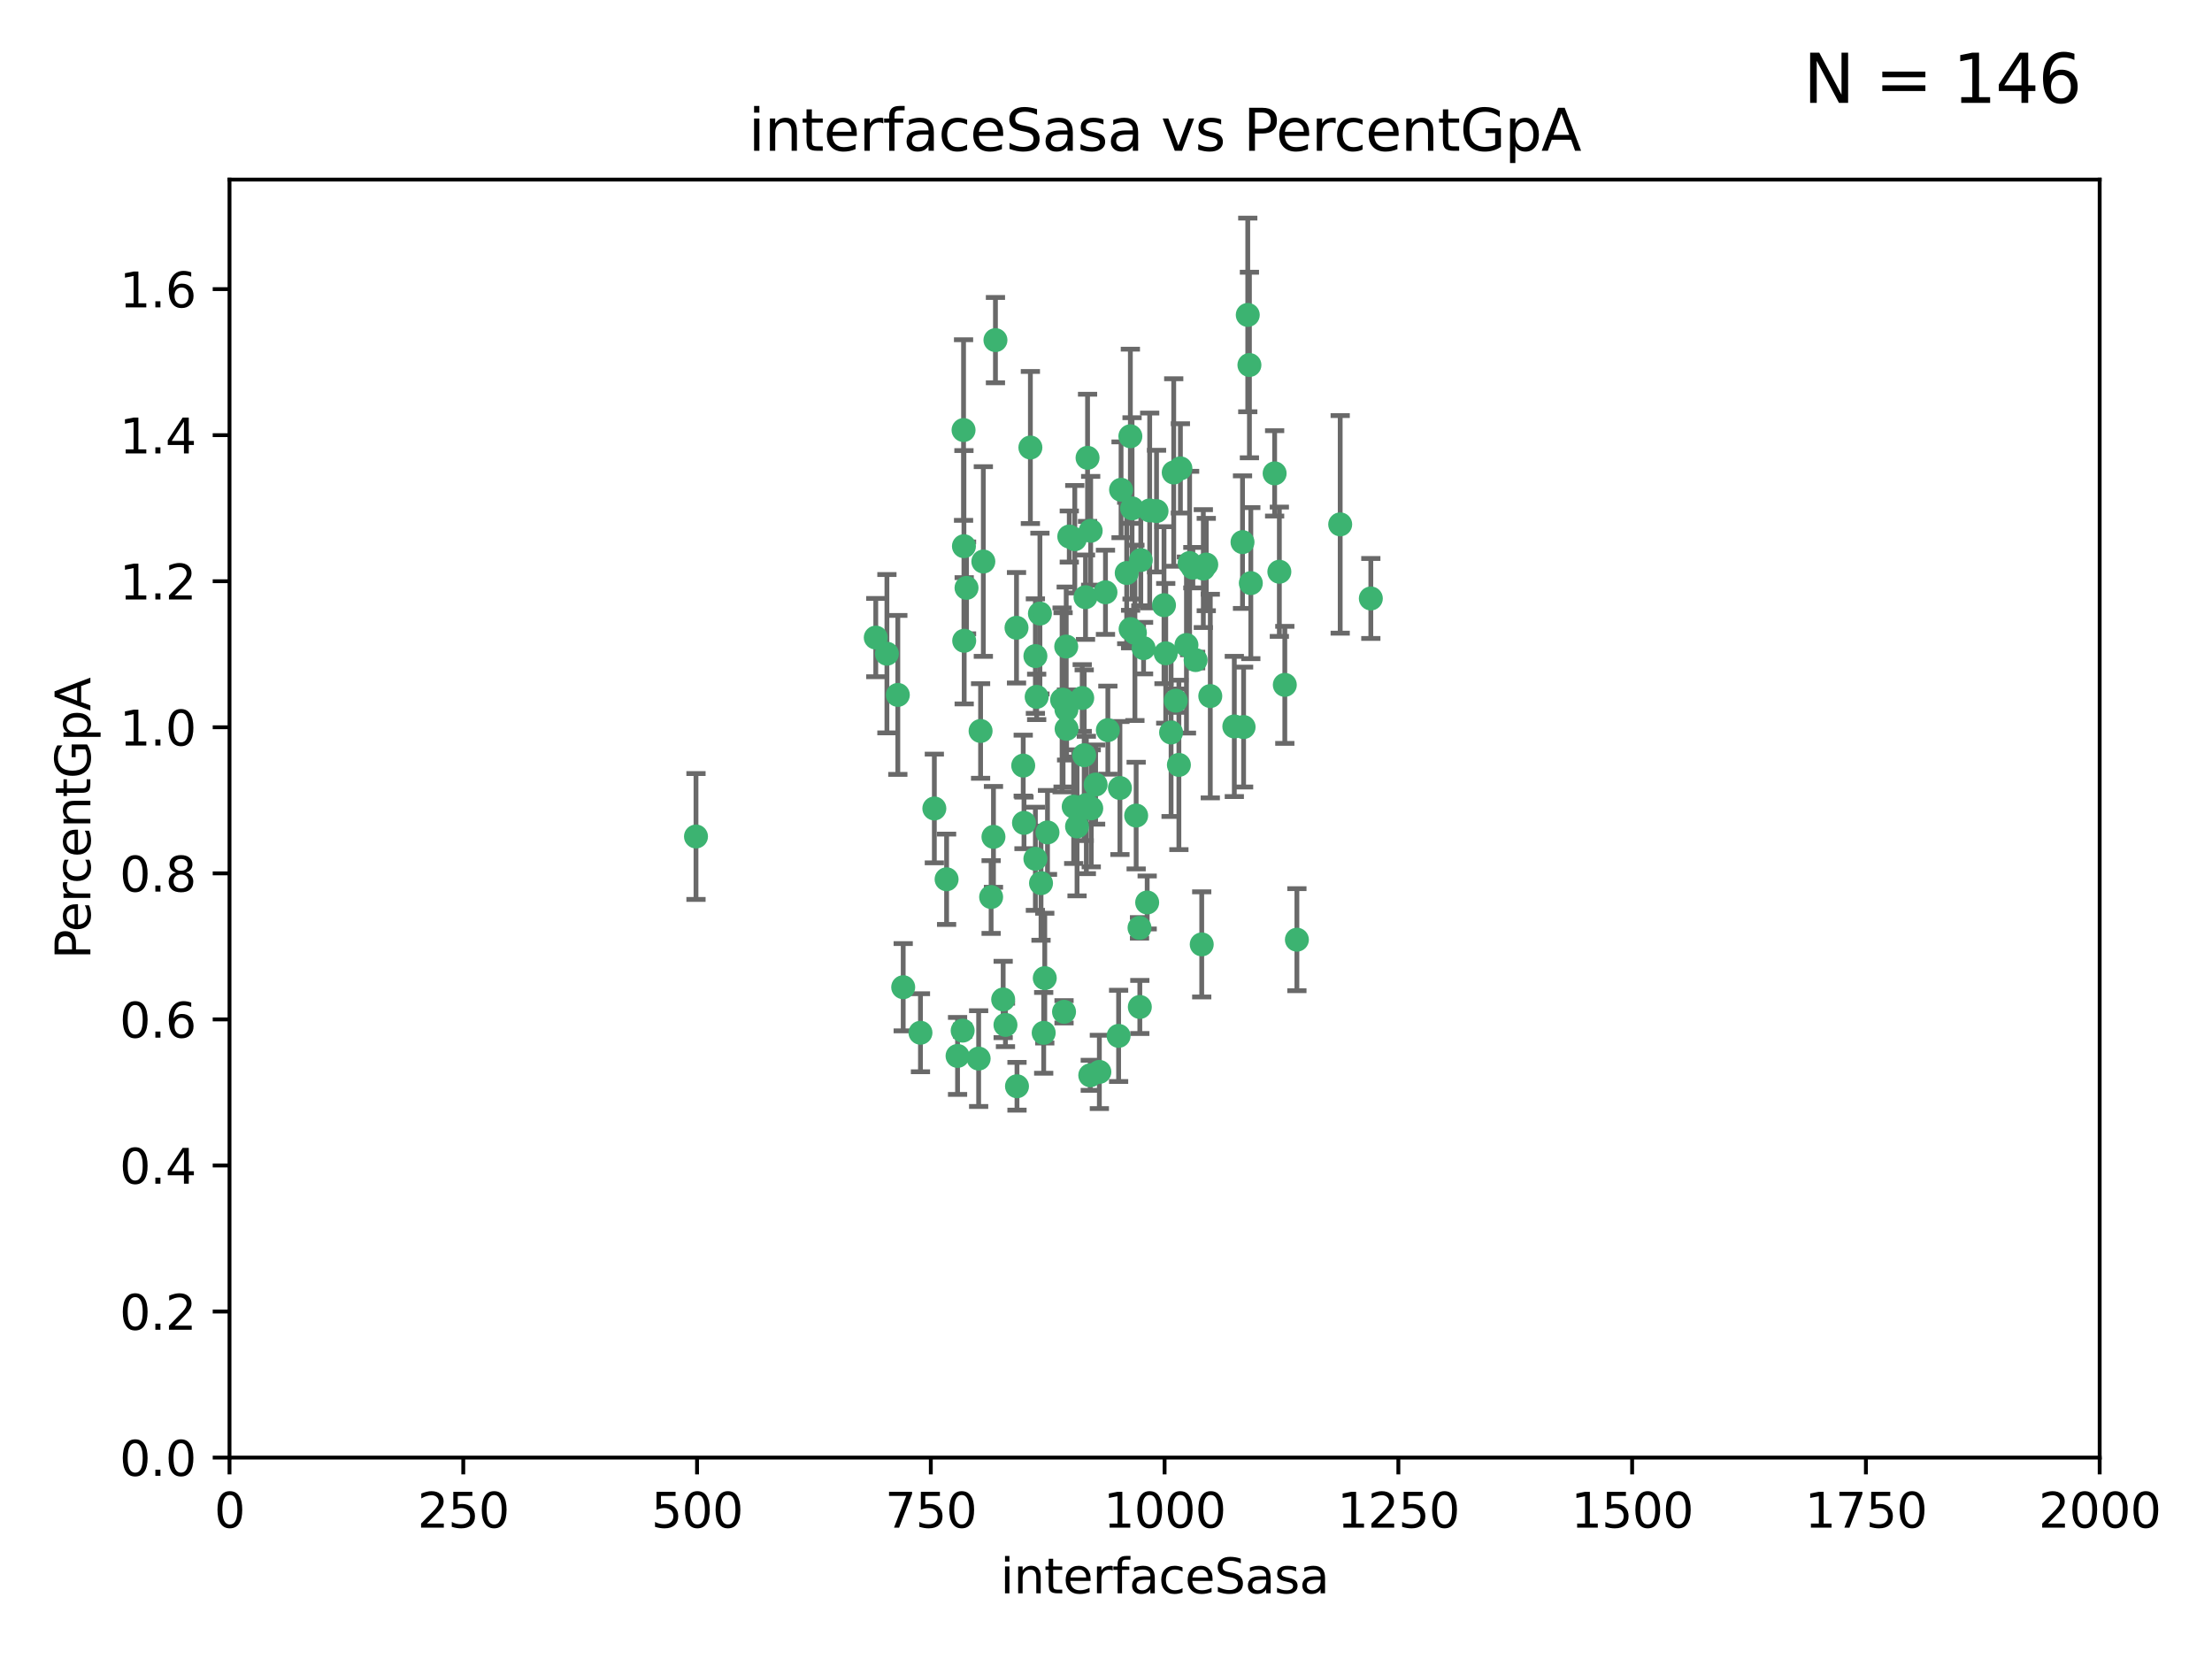 <?xml version="1.0" encoding="utf-8" standalone="no"?>
<!DOCTYPE svg PUBLIC "-//W3C//DTD SVG 1.1//EN"
  "http://www.w3.org/Graphics/SVG/1.1/DTD/svg11.dtd">
<svg xmlns:xlink="http://www.w3.org/1999/xlink" width="460.8pt" height="345.6pt" viewBox="0 0 460.8 345.6" xmlns="http://www.w3.org/2000/svg" version="1.1">
 <defs>
  <style type="text/css">*{stroke-linejoin: round; stroke-linecap: butt}</style>
 </defs>
 <g id="figure_1">
  <g id="patch_1">
   <path d="M 0 345.6 
L 460.8 345.6 
L 460.8 0 
L 0 0 
z
" style="fill: #ffffff"/>
  </g>
  <g id="axes_1">
   <g id="patch_2">
    <path d="M 47.81 303.64 
L 437.4 303.64 
L 437.4 37.411 
L 47.81 37.411 
z
" style="fill: #ffffff"/>
   </g>
   <g id="PathCollection_1">
    <defs>
     <path id="md3d27872b3" d="M 0 1.118 
C 0.297 1.118 0.581 1 0.791 0.791 
C 1 0.581 1.118 0.297 1.118 0 
C 1.118 -0.297 1 -0.581 0.791 -0.791 
C 0.581 -1 0.297 -1.118 0 -1.118 
C -0.297 -1.118 -0.581 -1 -0.791 -0.791 
C -1 -0.581 -1.118 -0.297 -1.118 0 
C -1.118 0.297 -1 0.581 -0.791 0.791 
C -0.581 1 -0.297 1.118 0 1.118 
z
" style="stroke: #3cb371"/>
    </defs>
    <g clip-path="url(#pb3c6e318fb)">
     <use xlink:href="#md3d27872b3" x="258.839" y="112.935" style="fill: #3cb371; stroke: #3cb371"/>
     <use xlink:href="#md3d27872b3" x="235.526" y="131.048" style="fill: #3cb371; stroke: #3cb371"/>
     <use xlink:href="#md3d27872b3" x="235.476" y="90.88" style="fill: #3cb371; stroke: #3cb371"/>
     <use xlink:href="#md3d27872b3" x="265.53" y="98.611" style="fill: #3cb371; stroke: #3cb371"/>
     <use xlink:href="#md3d27872b3" x="222.751" y="111.768" style="fill: #3cb371; stroke: #3cb371"/>
     <use xlink:href="#md3d27872b3" x="225.86" y="157.33" style="fill: #3cb371; stroke: #3cb371"/>
     <use xlink:href="#md3d27872b3" x="234.714" y="119.368" style="fill: #3cb371; stroke: #3cb371"/>
     <use xlink:href="#md3d27872b3" x="259.065" y="151.457" style="fill: #3cb371; stroke: #3cb371"/>
     <use xlink:href="#md3d27872b3" x="259.932" y="65.606" style="fill: #3cb371; stroke: #3cb371"/>
     <use xlink:href="#md3d27872b3" x="239.502" y="106.338" style="fill: #3cb371; stroke: #3cb371"/>
     <use xlink:href="#md3d27872b3" x="242.845" y="136.097" style="fill: #3cb371; stroke: #3cb371"/>
     <use xlink:href="#md3d27872b3" x="266.512" y="119.105" style="fill: #3cb371; stroke: #3cb371"/>
     <use xlink:href="#md3d27872b3" x="211.757" y="130.776" style="fill: #3cb371; stroke: #3cb371"/>
     <use xlink:href="#md3d27872b3" x="216.635" y="127.82" style="fill: #3cb371; stroke: #3cb371"/>
     <use xlink:href="#md3d27872b3" x="233.539" y="102.028" style="fill: #3cb371; stroke: #3cb371"/>
     <use xlink:href="#md3d27872b3" x="244.935" y="145.966" style="fill: #3cb371; stroke: #3cb371"/>
     <use xlink:href="#md3d27872b3" x="244.508" y="98.431" style="fill: #3cb371; stroke: #3cb371"/>
     <use xlink:href="#md3d27872b3" x="267.65" y="142.672" style="fill: #3cb371; stroke: #3cb371"/>
     <use xlink:href="#md3d27872b3" x="250.675" y="118.446" style="fill: #3cb371; stroke: #3cb371"/>
     <use xlink:href="#md3d27872b3" x="214.648" y="93.226" style="fill: #3cb371; stroke: #3cb371"/>
     <use xlink:href="#md3d27872b3" x="224.368" y="172.163" style="fill: #3cb371; stroke: #3cb371"/>
     <use xlink:href="#md3d27872b3" x="233.3" y="164.157" style="fill: #3cb371; stroke: #3cb371"/>
     <use xlink:href="#md3d27872b3" x="222.161" y="147.818" style="fill: #3cb371; stroke: #3cb371"/>
     <use xlink:href="#md3d27872b3" x="221.458" y="145.786" style="fill: #3cb371; stroke: #3cb371"/>
     <use xlink:href="#md3d27872b3" x="243.959" y="152.588" style="fill: #3cb371; stroke: #3cb371"/>
     <use xlink:href="#md3d27872b3" x="226.133" y="124.404" style="fill: #3cb371; stroke: #3cb371"/>
     <use xlink:href="#md3d27872b3" x="238.226" y="135.021" style="fill: #3cb371; stroke: #3cb371"/>
     <use xlink:href="#md3d27872b3" x="245.585" y="159.342" style="fill: #3cb371; stroke: #3cb371"/>
     <use xlink:href="#md3d27872b3" x="257.131" y="151.333" style="fill: #3cb371; stroke: #3cb371"/>
     <use xlink:href="#md3d27872b3" x="247.82" y="117.288" style="fill: #3cb371; stroke: #3cb371"/>
     <use xlink:href="#md3d27872b3" x="249.07" y="137.505" style="fill: #3cb371; stroke: #3cb371"/>
     <use xlink:href="#md3d27872b3" x="247.161" y="134.369" style="fill: #3cb371; stroke: #3cb371"/>
     <use xlink:href="#md3d27872b3" x="279.188" y="109.235" style="fill: #3cb371; stroke: #3cb371"/>
     <use xlink:href="#md3d27872b3" x="236.422" y="131.834" style="fill: #3cb371; stroke: #3cb371"/>
     <use xlink:href="#md3d27872b3" x="242.482" y="126.071" style="fill: #3cb371; stroke: #3cb371"/>
     <use xlink:href="#md3d27872b3" x="235.828" y="105.903" style="fill: #3cb371; stroke: #3cb371"/>
     <use xlink:href="#md3d27872b3" x="226.558" y="95.371" style="fill: #3cb371; stroke: #3cb371"/>
     <use xlink:href="#md3d27872b3" x="200.806" y="113.783" style="fill: #3cb371; stroke: #3cb371"/>
     <use xlink:href="#md3d27872b3" x="223.671" y="168.041" style="fill: #3cb371; stroke: #3cb371"/>
     <use xlink:href="#md3d27872b3" x="260.277" y="76.037" style="fill: #3cb371; stroke: #3cb371"/>
     <use xlink:href="#md3d27872b3" x="251.287" y="117.606" style="fill: #3cb371; stroke: #3cb371"/>
     <use xlink:href="#md3d27872b3" x="248.492" y="118.255" style="fill: #3cb371; stroke: #3cb371"/>
     <use xlink:href="#md3d27872b3" x="240.928" y="106.473" style="fill: #3cb371; stroke: #3cb371"/>
     <use xlink:href="#md3d27872b3" x="223.897" y="112.334" style="fill: #3cb371; stroke: #3cb371"/>
     <use xlink:href="#md3d27872b3" x="225.446" y="145.408" style="fill: #3cb371; stroke: #3cb371"/>
     <use xlink:href="#md3d27872b3" x="230.29" y="123.385" style="fill: #3cb371; stroke: #3cb371"/>
     <use xlink:href="#md3d27872b3" x="200.86" y="133.482" style="fill: #3cb371; stroke: #3cb371"/>
     <use xlink:href="#md3d27872b3" x="217.42" y="215.161" style="fill: #3cb371; stroke: #3cb371"/>
     <use xlink:href="#md3d27872b3" x="237.649" y="116.673" style="fill: #3cb371; stroke: #3cb371"/>
     <use xlink:href="#md3d27872b3" x="213.316" y="171.42" style="fill: #3cb371; stroke: #3cb371"/>
     <use xlink:href="#md3d27872b3" x="207.37" y="70.852" style="fill: #3cb371; stroke: #3cb371"/>
     <use xlink:href="#md3d27872b3" x="204.848" y="116.973" style="fill: #3cb371; stroke: #3cb371"/>
     <use xlink:href="#md3d27872b3" x="245.901" y="97.572" style="fill: #3cb371; stroke: #3cb371"/>
     <use xlink:href="#md3d27872b3" x="285.569" y="124.669" style="fill: #3cb371; stroke: #3cb371"/>
     <use xlink:href="#md3d27872b3" x="215.957" y="145.171" style="fill: #3cb371; stroke: #3cb371"/>
     <use xlink:href="#md3d27872b3" x="194.641" y="168.419" style="fill: #3cb371; stroke: #3cb371"/>
     <use xlink:href="#md3d27872b3" x="209.455" y="213.505" style="fill: #3cb371; stroke: #3cb371"/>
     <use xlink:href="#md3d27872b3" x="191.75" y="215.139" style="fill: #3cb371; stroke: #3cb371"/>
     <use xlink:href="#md3d27872b3" x="184.761" y="136.178" style="fill: #3cb371; stroke: #3cb371"/>
     <use xlink:href="#md3d27872b3" x="233.027" y="215.793" style="fill: #3cb371; stroke: #3cb371"/>
     <use xlink:href="#md3d27872b3" x="200.541" y="214.695" style="fill: #3cb371; stroke: #3cb371"/>
     <use xlink:href="#md3d27872b3" x="182.439" y="132.82" style="fill: #3cb371; stroke: #3cb371"/>
     <use xlink:href="#md3d27872b3" x="213.156" y="159.488" style="fill: #3cb371; stroke: #3cb371"/>
     <use xlink:href="#md3d27872b3" x="222.113" y="134.689" style="fill: #3cb371; stroke: #3cb371"/>
     <use xlink:href="#md3d27872b3" x="200.726" y="89.586" style="fill: #3cb371; stroke: #3cb371"/>
     <use xlink:href="#md3d27872b3" x="215.692" y="178.897" style="fill: #3cb371; stroke: #3cb371"/>
     <use xlink:href="#md3d27872b3" x="228.237" y="163.438" style="fill: #3cb371; stroke: #3cb371"/>
     <use xlink:href="#md3d27872b3" x="222.194" y="151.836" style="fill: #3cb371; stroke: #3cb371"/>
     <use xlink:href="#md3d27872b3" x="204.275" y="152.276" style="fill: #3cb371; stroke: #3cb371"/>
     <use xlink:href="#md3d27872b3" x="237.381" y="193.29" style="fill: #3cb371; stroke: #3cb371"/>
     <use xlink:href="#md3d27872b3" x="197.192" y="183.167" style="fill: #3cb371; stroke: #3cb371"/>
     <use xlink:href="#md3d27872b3" x="208.978" y="208.206" style="fill: #3cb371; stroke: #3cb371"/>
     <use xlink:href="#md3d27872b3" x="227.208" y="110.571" style="fill: #3cb371; stroke: #3cb371"/>
     <use xlink:href="#md3d27872b3" x="217.644" y="203.759" style="fill: #3cb371; stroke: #3cb371"/>
     <use xlink:href="#md3d27872b3" x="260.569" y="121.476" style="fill: #3cb371; stroke: #3cb371"/>
     <use xlink:href="#md3d27872b3" x="206.469" y="186.867" style="fill: #3cb371; stroke: #3cb371"/>
     <use xlink:href="#md3d27872b3" x="215.692" y="136.674" style="fill: #3cb371; stroke: #3cb371"/>
     <use xlink:href="#md3d27872b3" x="230.787" y="152.103" style="fill: #3cb371; stroke: #3cb371"/>
     <use xlink:href="#md3d27872b3" x="236.683" y="169.899" style="fill: #3cb371; stroke: #3cb371"/>
     <use xlink:href="#md3d27872b3" x="206.956" y="174.332" style="fill: #3cb371; stroke: #3cb371"/>
     <use xlink:href="#md3d27872b3" x="229.016" y="223.296" style="fill: #3cb371; stroke: #3cb371"/>
     <use xlink:href="#md3d27872b3" x="237.447" y="209.769" style="fill: #3cb371; stroke: #3cb371"/>
     <use xlink:href="#md3d27872b3" x="211.857" y="226.286" style="fill: #3cb371; stroke: #3cb371"/>
     <use xlink:href="#md3d27872b3" x="188.154" y="205.654" style="fill: #3cb371; stroke: #3cb371"/>
     <use xlink:href="#md3d27872b3" x="203.87" y="220.522" style="fill: #3cb371; stroke: #3cb371"/>
     <use xlink:href="#md3d27872b3" x="199.477" y="219.968" style="fill: #3cb371; stroke: #3cb371"/>
     <use xlink:href="#md3d27872b3" x="227.327" y="168.396" style="fill: #3cb371; stroke: #3cb371"/>
     <use xlink:href="#md3d27872b3" x="221.657" y="210.777" style="fill: #3cb371; stroke: #3cb371"/>
     <use xlink:href="#md3d27872b3" x="270.167" y="195.754" style="fill: #3cb371; stroke: #3cb371"/>
     <use xlink:href="#md3d27872b3" x="250.342" y="196.734" style="fill: #3cb371; stroke: #3cb371"/>
     <use xlink:href="#md3d27872b3" x="238.978" y="188.002" style="fill: #3cb371; stroke: #3cb371"/>
     <use xlink:href="#md3d27872b3" x="221.254" y="145.801" style="fill: #3cb371; stroke: #3cb371"/>
     <use xlink:href="#md3d27872b3" x="218.211" y="173.41" style="fill: #3cb371; stroke: #3cb371"/>
     <use xlink:href="#md3d27872b3" x="227.123" y="224.003" style="fill: #3cb371; stroke: #3cb371"/>
     <use xlink:href="#md3d27872b3" x="226.307" y="167.688" style="fill: #3cb371; stroke: #3cb371"/>
     <use xlink:href="#md3d27872b3" x="201.345" y="122.465" style="fill: #3cb371; stroke: #3cb371"/>
     <use xlink:href="#md3d27872b3" x="187.034" y="144.762" style="fill: #3cb371; stroke: #3cb371"/>
     <use xlink:href="#md3d27872b3" x="252.125" y="145.004" style="fill: #3cb371; stroke: #3cb371"/>
     <use xlink:href="#md3d27872b3" x="216.863" y="183.98" style="fill: #3cb371; stroke: #3cb371"/>
     <use xlink:href="#md3d27872b3" x="144.987" y="174.257" style="fill: #3cb371; stroke: #3cb371"/>
    </g>
   </g>
   <g id="matplotlib.axis_1">
    <g id="xtick_1">
     <g id="line2d_1">
      <defs>
       <path id="maed33b2de7" d="M 0 0 
L 0 3.5 
" style="stroke: #000000; stroke-width: 0.8"/>
      </defs>
      <g>
       <use xlink:href="#maed33b2de7" x="47.81" y="303.64" style="stroke: #000000; stroke-width: 0.8"/>
      </g>
     </g>
     <g id="text_1">
      <!-- 0 -->
      <g transform="translate(44.629 318.238)scale(0.1 -0.1)">
       <defs>
        <path id="DejaVuSans-30" d="M 2034 4250 
Q 1547 4250 1301 3770 
Q 1056 3291 1056 2328 
Q 1056 1369 1301 889 
Q 1547 409 2034 409 
Q 2525 409 2770 889 
Q 3016 1369 3016 2328 
Q 3016 3291 2770 3770 
Q 2525 4250 2034 4250 
z
M 2034 4750 
Q 2819 4750 3233 4129 
Q 3647 3509 3647 2328 
Q 3647 1150 3233 529 
Q 2819 -91 2034 -91 
Q 1250 -91 836 529 
Q 422 1150 422 2328 
Q 422 3509 836 4129 
Q 1250 4750 2034 4750 
z
" transform="scale(0.016)"/>
       </defs>
       <use xlink:href="#DejaVuSans-30"/>
      </g>
     </g>
    </g>
    <g id="xtick_2">
     <g id="line2d_2">
      <g>
       <use xlink:href="#maed33b2de7" x="96.509" y="303.64" style="stroke: #000000; stroke-width: 0.8"/>
      </g>
     </g>
     <g id="text_2">
      <!-- 250 -->
      <g transform="translate(86.965 318.238)scale(0.1 -0.1)">
       <defs>
        <path id="DejaVuSans-32" d="M 1228 531 
L 3431 531 
L 3431 0 
L 469 0 
L 469 531 
Q 828 903 1448 1529 
Q 2069 2156 2228 2338 
Q 2531 2678 2651 2914 
Q 2772 3150 2772 3378 
Q 2772 3750 2511 3984 
Q 2250 4219 1831 4219 
Q 1534 4219 1204 4116 
Q 875 4013 500 3803 
L 500 4441 
Q 881 4594 1212 4672 
Q 1544 4750 1819 4750 
Q 2544 4750 2975 4387 
Q 3406 4025 3406 3419 
Q 3406 3131 3298 2873 
Q 3191 2616 2906 2266 
Q 2828 2175 2409 1742 
Q 1991 1309 1228 531 
z
" transform="scale(0.016)"/>
        <path id="DejaVuSans-35" d="M 691 4666 
L 3169 4666 
L 3169 4134 
L 1269 4134 
L 1269 2991 
Q 1406 3038 1543 3061 
Q 1681 3084 1819 3084 
Q 2600 3084 3056 2656 
Q 3513 2228 3513 1497 
Q 3513 744 3044 326 
Q 2575 -91 1722 -91 
Q 1428 -91 1123 -41 
Q 819 9 494 109 
L 494 744 
Q 775 591 1075 516 
Q 1375 441 1709 441 
Q 2250 441 2565 725 
Q 2881 1009 2881 1497 
Q 2881 1984 2565 2268 
Q 2250 2553 1709 2553 
Q 1456 2553 1204 2497 
Q 953 2441 691 2322 
L 691 4666 
z
" transform="scale(0.016)"/>
       </defs>
       <use xlink:href="#DejaVuSans-32"/>
       <use xlink:href="#DejaVuSans-35" x="63.623"/>
       <use xlink:href="#DejaVuSans-30" x="127.246"/>
      </g>
     </g>
    </g>
    <g id="xtick_3">
     <g id="line2d_3">
      <g>
       <use xlink:href="#maed33b2de7" x="145.208" y="303.64" style="stroke: #000000; stroke-width: 0.8"/>
      </g>
     </g>
     <g id="text_3">
      <!-- 500 -->
      <g transform="translate(135.664 318.238)scale(0.1 -0.1)">
       <use xlink:href="#DejaVuSans-35"/>
       <use xlink:href="#DejaVuSans-30" x="63.623"/>
       <use xlink:href="#DejaVuSans-30" x="127.246"/>
      </g>
     </g>
    </g>
    <g id="xtick_4">
     <g id="line2d_4">
      <g>
       <use xlink:href="#maed33b2de7" x="193.906" y="303.64" style="stroke: #000000; stroke-width: 0.8"/>
      </g>
     </g>
     <g id="text_4">
      <!-- 750 -->
      <g transform="translate(184.363 318.238)scale(0.1 -0.1)">
       <defs>
        <path id="DejaVuSans-37" d="M 525 4666 
L 3525 4666 
L 3525 4397 
L 1831 0 
L 1172 0 
L 2766 4134 
L 525 4134 
L 525 4666 
z
" transform="scale(0.016)"/>
       </defs>
       <use xlink:href="#DejaVuSans-37"/>
       <use xlink:href="#DejaVuSans-35" x="63.623"/>
       <use xlink:href="#DejaVuSans-30" x="127.246"/>
      </g>
     </g>
    </g>
    <g id="xtick_5">
     <g id="line2d_5">
      <g>
       <use xlink:href="#maed33b2de7" x="242.605" y="303.64" style="stroke: #000000; stroke-width: 0.8"/>
      </g>
     </g>
     <g id="text_5">
      <!-- 1000 -->
      <g transform="translate(229.88 318.238)scale(0.1 -0.1)">
       <defs>
        <path id="DejaVuSans-31" d="M 794 531 
L 1825 531 
L 1825 4091 
L 703 3866 
L 703 4441 
L 1819 4666 
L 2450 4666 
L 2450 531 
L 3481 531 
L 3481 0 
L 794 0 
L 794 531 
z
" transform="scale(0.016)"/>
       </defs>
       <use xlink:href="#DejaVuSans-31"/>
       <use xlink:href="#DejaVuSans-30" x="63.623"/>
       <use xlink:href="#DejaVuSans-30" x="127.246"/>
       <use xlink:href="#DejaVuSans-30" x="190.869"/>
      </g>
     </g>
    </g>
    <g id="xtick_6">
     <g id="line2d_6">
      <g>
       <use xlink:href="#maed33b2de7" x="291.304" y="303.64" style="stroke: #000000; stroke-width: 0.8"/>
      </g>
     </g>
     <g id="text_6">
      <!-- 1250 -->
      <g transform="translate(278.579 318.238)scale(0.1 -0.1)">
       <use xlink:href="#DejaVuSans-31"/>
       <use xlink:href="#DejaVuSans-32" x="63.623"/>
       <use xlink:href="#DejaVuSans-35" x="127.246"/>
       <use xlink:href="#DejaVuSans-30" x="190.869"/>
      </g>
     </g>
    </g>
    <g id="xtick_7">
     <g id="line2d_7">
      <g>
       <use xlink:href="#maed33b2de7" x="340.002" y="303.64" style="stroke: #000000; stroke-width: 0.8"/>
      </g>
     </g>
     <g id="text_7">
      <!-- 1500 -->
      <g transform="translate(327.277 318.238)scale(0.1 -0.1)">
       <use xlink:href="#DejaVuSans-31"/>
       <use xlink:href="#DejaVuSans-35" x="63.623"/>
       <use xlink:href="#DejaVuSans-30" x="127.246"/>
       <use xlink:href="#DejaVuSans-30" x="190.869"/>
      </g>
     </g>
    </g>
    <g id="xtick_8">
     <g id="line2d_8">
      <g>
       <use xlink:href="#maed33b2de7" x="388.701" y="303.64" style="stroke: #000000; stroke-width: 0.8"/>
      </g>
     </g>
     <g id="text_8">
      <!-- 1750 -->
      <g transform="translate(375.976 318.238)scale(0.1 -0.1)">
       <use xlink:href="#DejaVuSans-31"/>
       <use xlink:href="#DejaVuSans-37" x="63.623"/>
       <use xlink:href="#DejaVuSans-35" x="127.246"/>
       <use xlink:href="#DejaVuSans-30" x="190.869"/>
      </g>
     </g>
    </g>
    <g id="xtick_9">
     <g id="line2d_9">
      <g>
       <use xlink:href="#maed33b2de7" x="437.4" y="303.64" style="stroke: #000000; stroke-width: 0.8"/>
      </g>
     </g>
     <g id="text_9">
      <!-- 2000 -->
      <g transform="translate(424.675 318.238)scale(0.1 -0.1)">
       <use xlink:href="#DejaVuSans-32"/>
       <use xlink:href="#DejaVuSans-30" x="63.623"/>
       <use xlink:href="#DejaVuSans-30" x="127.246"/>
       <use xlink:href="#DejaVuSans-30" x="190.869"/>
      </g>
     </g>
    </g>
    <g id="text_10">
     <!-- interfaceSasa -->
     <g transform="translate(208.398 331.917)scale(0.1 -0.1)">
      <defs>
       <path id="DejaVuSans-69" d="M 603 3500 
L 1178 3500 
L 1178 0 
L 603 0 
L 603 3500 
z
M 603 4863 
L 1178 4863 
L 1178 4134 
L 603 4134 
L 603 4863 
z
" transform="scale(0.016)"/>
       <path id="DejaVuSans-6e" d="M 3513 2113 
L 3513 0 
L 2938 0 
L 2938 2094 
Q 2938 2591 2744 2837 
Q 2550 3084 2163 3084 
Q 1697 3084 1428 2787 
Q 1159 2491 1159 1978 
L 1159 0 
L 581 0 
L 581 3500 
L 1159 3500 
L 1159 2956 
Q 1366 3272 1645 3428 
Q 1925 3584 2291 3584 
Q 2894 3584 3203 3211 
Q 3513 2838 3513 2113 
z
" transform="scale(0.016)"/>
       <path id="DejaVuSans-74" d="M 1172 4494 
L 1172 3500 
L 2356 3500 
L 2356 3053 
L 1172 3053 
L 1172 1153 
Q 1172 725 1289 603 
Q 1406 481 1766 481 
L 2356 481 
L 2356 0 
L 1766 0 
Q 1100 0 847 248 
Q 594 497 594 1153 
L 594 3053 
L 172 3053 
L 172 3500 
L 594 3500 
L 594 4494 
L 1172 4494 
z
" transform="scale(0.016)"/>
       <path id="DejaVuSans-65" d="M 3597 1894 
L 3597 1613 
L 953 1613 
Q 991 1019 1311 708 
Q 1631 397 2203 397 
Q 2534 397 2845 478 
Q 3156 559 3463 722 
L 3463 178 
Q 3153 47 2828 -22 
Q 2503 -91 2169 -91 
Q 1331 -91 842 396 
Q 353 884 353 1716 
Q 353 2575 817 3079 
Q 1281 3584 2069 3584 
Q 2775 3584 3186 3129 
Q 3597 2675 3597 1894 
z
M 3022 2063 
Q 3016 2534 2758 2815 
Q 2500 3097 2075 3097 
Q 1594 3097 1305 2825 
Q 1016 2553 972 2059 
L 3022 2063 
z
" transform="scale(0.016)"/>
       <path id="DejaVuSans-72" d="M 2631 2963 
Q 2534 3019 2420 3045 
Q 2306 3072 2169 3072 
Q 1681 3072 1420 2755 
Q 1159 2438 1159 1844 
L 1159 0 
L 581 0 
L 581 3500 
L 1159 3500 
L 1159 2956 
Q 1341 3275 1631 3429 
Q 1922 3584 2338 3584 
Q 2397 3584 2469 3576 
Q 2541 3569 2628 3553 
L 2631 2963 
z
" transform="scale(0.016)"/>
       <path id="DejaVuSans-66" d="M 2375 4863 
L 2375 4384 
L 1825 4384 
Q 1516 4384 1395 4259 
Q 1275 4134 1275 3809 
L 1275 3500 
L 2222 3500 
L 2222 3053 
L 1275 3053 
L 1275 0 
L 697 0 
L 697 3053 
L 147 3053 
L 147 3500 
L 697 3500 
L 697 3744 
Q 697 4328 969 4595 
Q 1241 4863 1831 4863 
L 2375 4863 
z
" transform="scale(0.016)"/>
       <path id="DejaVuSans-61" d="M 2194 1759 
Q 1497 1759 1228 1600 
Q 959 1441 959 1056 
Q 959 750 1161 570 
Q 1363 391 1709 391 
Q 2188 391 2477 730 
Q 2766 1069 2766 1631 
L 2766 1759 
L 2194 1759 
z
M 3341 1997 
L 3341 0 
L 2766 0 
L 2766 531 
Q 2569 213 2275 61 
Q 1981 -91 1556 -91 
Q 1019 -91 701 211 
Q 384 513 384 1019 
Q 384 1609 779 1909 
Q 1175 2209 1959 2209 
L 2766 2209 
L 2766 2266 
Q 2766 2663 2505 2880 
Q 2244 3097 1772 3097 
Q 1472 3097 1187 3025 
Q 903 2953 641 2809 
L 641 3341 
Q 956 3463 1253 3523 
Q 1550 3584 1831 3584 
Q 2591 3584 2966 3190 
Q 3341 2797 3341 1997 
z
" transform="scale(0.016)"/>
       <path id="DejaVuSans-63" d="M 3122 3366 
L 3122 2828 
Q 2878 2963 2633 3030 
Q 2388 3097 2138 3097 
Q 1578 3097 1268 2742 
Q 959 2388 959 1747 
Q 959 1106 1268 751 
Q 1578 397 2138 397 
Q 2388 397 2633 464 
Q 2878 531 3122 666 
L 3122 134 
Q 2881 22 2623 -34 
Q 2366 -91 2075 -91 
Q 1284 -91 818 406 
Q 353 903 353 1747 
Q 353 2603 823 3093 
Q 1294 3584 2113 3584 
Q 2378 3584 2631 3529 
Q 2884 3475 3122 3366 
z
" transform="scale(0.016)"/>
       <path id="DejaVuSans-53" d="M 3425 4513 
L 3425 3897 
Q 3066 4069 2747 4153 
Q 2428 4238 2131 4238 
Q 1616 4238 1336 4038 
Q 1056 3838 1056 3469 
Q 1056 3159 1242 3001 
Q 1428 2844 1947 2747 
L 2328 2669 
Q 3034 2534 3370 2195 
Q 3706 1856 3706 1288 
Q 3706 609 3251 259 
Q 2797 -91 1919 -91 
Q 1588 -91 1214 -16 
Q 841 59 441 206 
L 441 856 
Q 825 641 1194 531 
Q 1563 422 1919 422 
Q 2459 422 2753 634 
Q 3047 847 3047 1241 
Q 3047 1584 2836 1778 
Q 2625 1972 2144 2069 
L 1759 2144 
Q 1053 2284 737 2584 
Q 422 2884 422 3419 
Q 422 4038 858 4394 
Q 1294 4750 2059 4750 
Q 2388 4750 2728 4690 
Q 3069 4631 3425 4513 
z
" transform="scale(0.016)"/>
       <path id="DejaVuSans-73" d="M 2834 3397 
L 2834 2853 
Q 2591 2978 2328 3040 
Q 2066 3103 1784 3103 
Q 1356 3103 1142 2972 
Q 928 2841 928 2578 
Q 928 2378 1081 2264 
Q 1234 2150 1697 2047 
L 1894 2003 
Q 2506 1872 2764 1633 
Q 3022 1394 3022 966 
Q 3022 478 2636 193 
Q 2250 -91 1575 -91 
Q 1294 -91 989 -36 
Q 684 19 347 128 
L 347 722 
Q 666 556 975 473 
Q 1284 391 1588 391 
Q 1994 391 2212 530 
Q 2431 669 2431 922 
Q 2431 1156 2273 1281 
Q 2116 1406 1581 1522 
L 1381 1569 
Q 847 1681 609 1914 
Q 372 2147 372 2553 
Q 372 3047 722 3315 
Q 1072 3584 1716 3584 
Q 2034 3584 2315 3537 
Q 2597 3491 2834 3397 
z
" transform="scale(0.016)"/>
      </defs>
      <use xlink:href="#DejaVuSans-69"/>
      <use xlink:href="#DejaVuSans-6e" x="27.783"/>
      <use xlink:href="#DejaVuSans-74" x="91.162"/>
      <use xlink:href="#DejaVuSans-65" x="130.371"/>
      <use xlink:href="#DejaVuSans-72" x="191.895"/>
      <use xlink:href="#DejaVuSans-66" x="233.008"/>
      <use xlink:href="#DejaVuSans-61" x="268.213"/>
      <use xlink:href="#DejaVuSans-63" x="329.492"/>
      <use xlink:href="#DejaVuSans-65" x="384.473"/>
      <use xlink:href="#DejaVuSans-53" x="445.996"/>
      <use xlink:href="#DejaVuSans-61" x="509.473"/>
      <use xlink:href="#DejaVuSans-73" x="570.752"/>
      <use xlink:href="#DejaVuSans-61" x="622.852"/>
     </g>
    </g>
   </g>
   <g id="matplotlib.axis_2">
    <g id="ytick_1">
     <g id="line2d_10">
      <defs>
       <path id="m5d5f915271" d="M 0 0 
L -3.5 0 
" style="stroke: #000000; stroke-width: 0.8"/>
      </defs>
      <g>
       <use xlink:href="#m5d5f915271" x="47.81" y="303.64" style="stroke: #000000; stroke-width: 0.8"/>
      </g>
     </g>
     <g id="text_11">
      <!-- 0.0 -->
      <g transform="translate(24.907 307.439)scale(0.1 -0.1)">
       <defs>
        <path id="DejaVuSans-2e" d="M 684 794 
L 1344 794 
L 1344 0 
L 684 0 
L 684 794 
z
" transform="scale(0.016)"/>
       </defs>
       <use xlink:href="#DejaVuSans-30"/>
       <use xlink:href="#DejaVuSans-2e" x="63.623"/>
       <use xlink:href="#DejaVuSans-30" x="95.41"/>
      </g>
     </g>
    </g>
    <g id="ytick_2">
     <g id="line2d_11">
      <g>
       <use xlink:href="#m5d5f915271" x="47.81" y="273.214" style="stroke: #000000; stroke-width: 0.8"/>
      </g>
     </g>
     <g id="text_12">
      <!-- 0.2 -->
      <g transform="translate(24.907 277.013)scale(0.1 -0.1)">
       <use xlink:href="#DejaVuSans-30"/>
       <use xlink:href="#DejaVuSans-2e" x="63.623"/>
       <use xlink:href="#DejaVuSans-32" x="95.41"/>
      </g>
     </g>
    </g>
    <g id="ytick_3">
     <g id="line2d_12">
      <g>
       <use xlink:href="#m5d5f915271" x="47.81" y="242.788" style="stroke: #000000; stroke-width: 0.8"/>
      </g>
     </g>
     <g id="text_13">
      <!-- 0.4 -->
      <g transform="translate(24.907 246.587)scale(0.1 -0.1)">
       <defs>
        <path id="DejaVuSans-34" d="M 2419 4116 
L 825 1625 
L 2419 1625 
L 2419 4116 
z
M 2253 4666 
L 3047 4666 
L 3047 1625 
L 3713 1625 
L 3713 1100 
L 3047 1100 
L 3047 0 
L 2419 0 
L 2419 1100 
L 313 1100 
L 313 1709 
L 2253 4666 
z
" transform="scale(0.016)"/>
       </defs>
       <use xlink:href="#DejaVuSans-30"/>
       <use xlink:href="#DejaVuSans-2e" x="63.623"/>
       <use xlink:href="#DejaVuSans-34" x="95.41"/>
      </g>
     </g>
    </g>
    <g id="ytick_4">
     <g id="line2d_13">
      <g>
       <use xlink:href="#m5d5f915271" x="47.81" y="212.362" style="stroke: #000000; stroke-width: 0.8"/>
      </g>
     </g>
     <g id="text_14">
      <!-- 0.6 -->
      <g transform="translate(24.907 216.161)scale(0.1 -0.1)">
       <defs>
        <path id="DejaVuSans-36" d="M 2113 2584 
Q 1688 2584 1439 2293 
Q 1191 2003 1191 1497 
Q 1191 994 1439 701 
Q 1688 409 2113 409 
Q 2538 409 2786 701 
Q 3034 994 3034 1497 
Q 3034 2003 2786 2293 
Q 2538 2584 2113 2584 
z
M 3366 4563 
L 3366 3988 
Q 3128 4100 2886 4159 
Q 2644 4219 2406 4219 
Q 1781 4219 1451 3797 
Q 1122 3375 1075 2522 
Q 1259 2794 1537 2939 
Q 1816 3084 2150 3084 
Q 2853 3084 3261 2657 
Q 3669 2231 3669 1497 
Q 3669 778 3244 343 
Q 2819 -91 2113 -91 
Q 1303 -91 875 529 
Q 447 1150 447 2328 
Q 447 3434 972 4092 
Q 1497 4750 2381 4750 
Q 2619 4750 2861 4703 
Q 3103 4656 3366 4563 
z
" transform="scale(0.016)"/>
       </defs>
       <use xlink:href="#DejaVuSans-30"/>
       <use xlink:href="#DejaVuSans-2e" x="63.623"/>
       <use xlink:href="#DejaVuSans-36" x="95.41"/>
      </g>
     </g>
    </g>
    <g id="ytick_5">
     <g id="line2d_14">
      <g>
       <use xlink:href="#m5d5f915271" x="47.81" y="181.935" style="stroke: #000000; stroke-width: 0.8"/>
      </g>
     </g>
     <g id="text_15">
      <!-- 0.8 -->
      <g transform="translate(24.907 185.735)scale(0.1 -0.1)">
       <defs>
        <path id="DejaVuSans-38" d="M 2034 2216 
Q 1584 2216 1326 1975 
Q 1069 1734 1069 1313 
Q 1069 891 1326 650 
Q 1584 409 2034 409 
Q 2484 409 2743 651 
Q 3003 894 3003 1313 
Q 3003 1734 2745 1975 
Q 2488 2216 2034 2216 
z
M 1403 2484 
Q 997 2584 770 2862 
Q 544 3141 544 3541 
Q 544 4100 942 4425 
Q 1341 4750 2034 4750 
Q 2731 4750 3128 4425 
Q 3525 4100 3525 3541 
Q 3525 3141 3298 2862 
Q 3072 2584 2669 2484 
Q 3125 2378 3379 2068 
Q 3634 1759 3634 1313 
Q 3634 634 3220 271 
Q 2806 -91 2034 -91 
Q 1263 -91 848 271 
Q 434 634 434 1313 
Q 434 1759 690 2068 
Q 947 2378 1403 2484 
z
M 1172 3481 
Q 1172 3119 1398 2916 
Q 1625 2713 2034 2713 
Q 2441 2713 2670 2916 
Q 2900 3119 2900 3481 
Q 2900 3844 2670 4047 
Q 2441 4250 2034 4250 
Q 1625 4250 1398 4047 
Q 1172 3844 1172 3481 
z
" transform="scale(0.016)"/>
       </defs>
       <use xlink:href="#DejaVuSans-30"/>
       <use xlink:href="#DejaVuSans-2e" x="63.623"/>
       <use xlink:href="#DejaVuSans-38" x="95.41"/>
      </g>
     </g>
    </g>
    <g id="ytick_6">
     <g id="line2d_15">
      <g>
       <use xlink:href="#m5d5f915271" x="47.81" y="151.509" style="stroke: #000000; stroke-width: 0.8"/>
      </g>
     </g>
     <g id="text_16">
      <!-- 1.0 -->
      <g transform="translate(24.907 155.308)scale(0.1 -0.1)">
       <use xlink:href="#DejaVuSans-31"/>
       <use xlink:href="#DejaVuSans-2e" x="63.623"/>
       <use xlink:href="#DejaVuSans-30" x="95.41"/>
      </g>
     </g>
    </g>
    <g id="ytick_7">
     <g id="line2d_16">
      <g>
       <use xlink:href="#m5d5f915271" x="47.81" y="121.083" style="stroke: #000000; stroke-width: 0.8"/>
      </g>
     </g>
     <g id="text_17">
      <!-- 1.2 -->
      <g transform="translate(24.907 124.882)scale(0.1 -0.1)">
       <use xlink:href="#DejaVuSans-31"/>
       <use xlink:href="#DejaVuSans-2e" x="63.623"/>
       <use xlink:href="#DejaVuSans-32" x="95.41"/>
      </g>
     </g>
    </g>
    <g id="ytick_8">
     <g id="line2d_17">
      <g>
       <use xlink:href="#m5d5f915271" x="47.81" y="90.657" style="stroke: #000000; stroke-width: 0.8"/>
      </g>
     </g>
     <g id="text_18">
      <!-- 1.4 -->
      <g transform="translate(24.907 94.456)scale(0.1 -0.1)">
       <use xlink:href="#DejaVuSans-31"/>
       <use xlink:href="#DejaVuSans-2e" x="63.623"/>
       <use xlink:href="#DejaVuSans-34" x="95.41"/>
      </g>
     </g>
    </g>
    <g id="ytick_9">
     <g id="line2d_18">
      <g>
       <use xlink:href="#m5d5f915271" x="47.81" y="60.231" style="stroke: #000000; stroke-width: 0.8"/>
      </g>
     </g>
     <g id="text_19">
      <!-- 1.6 -->
      <g transform="translate(24.907 64.03)scale(0.1 -0.1)">
       <use xlink:href="#DejaVuSans-31"/>
       <use xlink:href="#DejaVuSans-2e" x="63.623"/>
       <use xlink:href="#DejaVuSans-36" x="95.41"/>
      </g>
     </g>
    </g>
    <g id="text_20">
     <!-- PercentGpA -->
     <g transform="translate(18.827 199.802)rotate(-90)scale(0.1 -0.1)">
      <defs>
       <path id="DejaVuSans-50" d="M 1259 4147 
L 1259 2394 
L 2053 2394 
Q 2494 2394 2734 2622 
Q 2975 2850 2975 3272 
Q 2975 3691 2734 3919 
Q 2494 4147 2053 4147 
L 1259 4147 
z
M 628 4666 
L 2053 4666 
Q 2838 4666 3239 4311 
Q 3641 3956 3641 3272 
Q 3641 2581 3239 2228 
Q 2838 1875 2053 1875 
L 1259 1875 
L 1259 0 
L 628 0 
L 628 4666 
z
" transform="scale(0.016)"/>
       <path id="DejaVuSans-47" d="M 3809 666 
L 3809 1919 
L 2778 1919 
L 2778 2438 
L 4434 2438 
L 4434 434 
Q 4069 175 3628 42 
Q 3188 -91 2688 -91 
Q 1594 -91 976 548 
Q 359 1188 359 2328 
Q 359 3472 976 4111 
Q 1594 4750 2688 4750 
Q 3144 4750 3555 4637 
Q 3966 4525 4313 4306 
L 4313 3634 
Q 3963 3931 3569 4081 
Q 3175 4231 2741 4231 
Q 1884 4231 1454 3753 
Q 1025 3275 1025 2328 
Q 1025 1384 1454 906 
Q 1884 428 2741 428 
Q 3075 428 3337 486 
Q 3600 544 3809 666 
z
" transform="scale(0.016)"/>
       <path id="DejaVuSans-70" d="M 1159 525 
L 1159 -1331 
L 581 -1331 
L 581 3500 
L 1159 3500 
L 1159 2969 
Q 1341 3281 1617 3432 
Q 1894 3584 2278 3584 
Q 2916 3584 3314 3078 
Q 3713 2572 3713 1747 
Q 3713 922 3314 415 
Q 2916 -91 2278 -91 
Q 1894 -91 1617 61 
Q 1341 213 1159 525 
z
M 3116 1747 
Q 3116 2381 2855 2742 
Q 2594 3103 2138 3103 
Q 1681 3103 1420 2742 
Q 1159 2381 1159 1747 
Q 1159 1113 1420 752 
Q 1681 391 2138 391 
Q 2594 391 2855 752 
Q 3116 1113 3116 1747 
z
" transform="scale(0.016)"/>
       <path id="DejaVuSans-41" d="M 2188 4044 
L 1331 1722 
L 3047 1722 
L 2188 4044 
z
M 1831 4666 
L 2547 4666 
L 4325 0 
L 3669 0 
L 3244 1197 
L 1141 1197 
L 716 0 
L 50 0 
L 1831 4666 
z
" transform="scale(0.016)"/>
      </defs>
      <use xlink:href="#DejaVuSans-50"/>
      <use xlink:href="#DejaVuSans-65" x="56.678"/>
      <use xlink:href="#DejaVuSans-72" x="118.201"/>
      <use xlink:href="#DejaVuSans-63" x="157.064"/>
      <use xlink:href="#DejaVuSans-65" x="212.045"/>
      <use xlink:href="#DejaVuSans-6e" x="273.568"/>
      <use xlink:href="#DejaVuSans-74" x="336.947"/>
      <use xlink:href="#DejaVuSans-47" x="376.156"/>
      <use xlink:href="#DejaVuSans-70" x="453.646"/>
      <use xlink:href="#DejaVuSans-41" x="517.123"/>
     </g>
    </g>
   </g>
   <g id="LineCollection_1">
    <path d="M 258.839 126.742 
L 258.839 99.128 
" clip-path="url(#pb3c6e318fb)" style="fill: none; stroke: #696969"/>
    <path d="M 235.526 134.958 
L 235.526 127.138 
" clip-path="url(#pb3c6e318fb)" style="fill: none; stroke: #696969"/>
    <path d="M 235.476 109.021 
L 235.476 72.739 
" clip-path="url(#pb3c6e318fb)" style="fill: none; stroke: #696969"/>
    <path d="M 265.53 107.5 
L 265.53 89.723 
" clip-path="url(#pb3c6e318fb)" style="fill: none; stroke: #696969"/>
    <path d="M 222.751 117.091 
L 222.751 106.444 
" clip-path="url(#pb3c6e318fb)" style="fill: none; stroke: #696969"/>
    <path d="M 225.86 175.107 
L 225.86 139.552 
" clip-path="url(#pb3c6e318fb)" style="fill: none; stroke: #696969"/>
    <path d="M 234.714 134.091 
L 234.714 104.645 
" clip-path="url(#pb3c6e318fb)" style="fill: none; stroke: #696969"/>
    <path d="M 259.065 163.945 
L 259.065 138.968 
" clip-path="url(#pb3c6e318fb)" style="fill: none; stroke: #696969"/>
    <path d="M 259.932 85.777 
L 259.932 45.434 
" clip-path="url(#pb3c6e318fb)" style="fill: none; stroke: #696969"/>
    <path d="M 239.502 126.63 
L 239.502 86.046 
" clip-path="url(#pb3c6e318fb)" style="fill: none; stroke: #696969"/>
    <path d="M 242.845 150.645 
L 242.845 121.55 
" clip-path="url(#pb3c6e318fb)" style="fill: none; stroke: #696969"/>
    <path d="M 266.512 132.572 
L 266.512 105.638 
" clip-path="url(#pb3c6e318fb)" style="fill: none; stroke: #696969"/>
    <path d="M 211.757 142.284 
L 211.757 119.267 
" clip-path="url(#pb3c6e318fb)" style="fill: none; stroke: #696969"/>
    <path d="M 216.635 144.568 
L 216.635 111.073 
" clip-path="url(#pb3c6e318fb)" style="fill: none; stroke: #696969"/>
    <path d="M 233.539 112.003 
L 233.539 92.053 
" clip-path="url(#pb3c6e318fb)" style="fill: none; stroke: #696969"/>
    <path d="M 244.935 148.397 
L 244.935 143.536 
" clip-path="url(#pb3c6e318fb)" style="fill: none; stroke: #696969"/>
    <path d="M 244.508 117.96 
L 244.508 78.902 
" clip-path="url(#pb3c6e318fb)" style="fill: none; stroke: #696969"/>
    <path d="M 267.65 154.863 
L 267.65 130.481 
" clip-path="url(#pb3c6e318fb)" style="fill: none; stroke: #696969"/>
    <path d="M 250.675 130.722 
L 250.675 106.17 
" clip-path="url(#pb3c6e318fb)" style="fill: none; stroke: #696969"/>
    <path d="M 214.648 109.064 
L 214.648 77.387 
" clip-path="url(#pb3c6e318fb)" style="fill: none; stroke: #696969"/>
    <path d="M 224.368 186.622 
L 224.368 157.704 
" clip-path="url(#pb3c6e318fb)" style="fill: none; stroke: #696969"/>
    <path d="M 233.3 178.007 
L 233.3 150.307 
" clip-path="url(#pb3c6e318fb)" style="fill: none; stroke: #696969"/>
    <path d="M 222.161 151.909 
L 222.161 143.727 
" clip-path="url(#pb3c6e318fb)" style="fill: none; stroke: #696969"/>
    <path d="M 221.458 163.937 
L 221.458 127.634 
" clip-path="url(#pb3c6e318fb)" style="fill: none; stroke: #696969"/>
    <path d="M 243.959 170.081 
L 243.959 135.096 
" clip-path="url(#pb3c6e318fb)" style="fill: none; stroke: #696969"/>
    <path d="M 226.133 133.195 
L 226.133 115.614 
" clip-path="url(#pb3c6e318fb)" style="fill: none; stroke: #696969"/>
    <path d="M 238.226 140.382 
L 238.226 129.659 
" clip-path="url(#pb3c6e318fb)" style="fill: none; stroke: #696969"/>
    <path d="M 245.585 176.989 
L 245.585 141.695 
" clip-path="url(#pb3c6e318fb)" style="fill: none; stroke: #696969"/>
    <path d="M 257.131 165.937 
L 257.131 136.729 
" clip-path="url(#pb3c6e318fb)" style="fill: none; stroke: #696969"/>
    <path d="M 247.82 136.395 
L 247.82 98.181 
" clip-path="url(#pb3c6e318fb)" style="fill: none; stroke: #696969"/>
    <path d="M 249.07 139.142 
L 249.07 135.868 
" clip-path="url(#pb3c6e318fb)" style="fill: none; stroke: #696969"/>
    <path d="M 247.161 152.707 
L 247.161 116.031 
" clip-path="url(#pb3c6e318fb)" style="fill: none; stroke: #696969"/>
    <path d="M 279.188 131.899 
L 279.188 86.572 
" clip-path="url(#pb3c6e318fb)" style="fill: none; stroke: #696969"/>
    <path d="M 236.422 150.092 
L 236.422 113.575 
" clip-path="url(#pb3c6e318fb)" style="fill: none; stroke: #696969"/>
    <path d="M 242.482 142.423 
L 242.482 109.718 
" clip-path="url(#pb3c6e318fb)" style="fill: none; stroke: #696969"/>
    <path d="M 235.828 124.789 
L 235.828 87.017 
" clip-path="url(#pb3c6e318fb)" style="fill: none; stroke: #696969"/>
    <path d="M 226.558 108.615 
L 226.558 82.127 
" clip-path="url(#pb3c6e318fb)" style="fill: none; stroke: #696969"/>
    <path d="M 200.806 133.708 
L 200.806 93.858 
" clip-path="url(#pb3c6e318fb)" style="fill: none; stroke: #696969"/>
    <path d="M 223.671 179.882 
L 223.671 156.201 
" clip-path="url(#pb3c6e318fb)" style="fill: none; stroke: #696969"/>
    <path d="M 260.277 95.366 
L 260.277 56.709 
" clip-path="url(#pb3c6e318fb)" style="fill: none; stroke: #696969"/>
    <path d="M 251.287 127.227 
L 251.287 107.986 
" clip-path="url(#pb3c6e318fb)" style="fill: none; stroke: #696969"/>
    <path d="M 248.492 122.472 
L 248.492 114.039 
" clip-path="url(#pb3c6e318fb)" style="fill: none; stroke: #696969"/>
    <path d="M 240.928 119.149 
L 240.928 93.797 
" clip-path="url(#pb3c6e318fb)" style="fill: none; stroke: #696969"/>
    <path d="M 223.897 123.529 
L 223.897 101.139 
" clip-path="url(#pb3c6e318fb)" style="fill: none; stroke: #696969"/>
    <path d="M 225.446 152.361 
L 225.446 138.456 
" clip-path="url(#pb3c6e318fb)" style="fill: none; stroke: #696969"/>
    <path d="M 230.29 132.151 
L 230.29 114.62 
" clip-path="url(#pb3c6e318fb)" style="fill: none; stroke: #696969"/>
    <path d="M 200.86 146.637 
L 200.86 120.327 
" clip-path="url(#pb3c6e318fb)" style="fill: none; stroke: #696969"/>
    <path d="M 217.42 223.572 
L 217.42 206.751 
" clip-path="url(#pb3c6e318fb)" style="fill: none; stroke: #696969"/>
    <path d="M 237.649 126.191 
L 237.649 107.154 
" clip-path="url(#pb3c6e318fb)" style="fill: none; stroke: #696969"/>
    <path d="M 213.316 176.791 
L 213.316 166.049 
" clip-path="url(#pb3c6e318fb)" style="fill: none; stroke: #696969"/>
    <path d="M 207.37 79.735 
L 207.37 61.968 
" clip-path="url(#pb3c6e318fb)" style="fill: none; stroke: #696969"/>
    <path d="M 204.848 136.73 
L 204.848 97.216 
" clip-path="url(#pb3c6e318fb)" style="fill: none; stroke: #696969"/>
    <path d="M 245.901 106.878 
L 245.901 88.267 
" clip-path="url(#pb3c6e318fb)" style="fill: none; stroke: #696969"/>
    <path d="M 285.569 132.997 
L 285.569 116.341 
" clip-path="url(#pb3c6e318fb)" style="fill: none; stroke: #696969"/>
    <path d="M 215.957 149.901 
L 215.957 140.441 
" clip-path="url(#pb3c6e318fb)" style="fill: none; stroke: #696969"/>
    <path d="M 194.641 179.743 
L 194.641 157.094 
" clip-path="url(#pb3c6e318fb)" style="fill: none; stroke: #696969"/>
    <path d="M 209.455 218.029 
L 209.455 208.981 
" clip-path="url(#pb3c6e318fb)" style="fill: none; stroke: #696969"/>
    <path d="M 191.75 223.268 
L 191.75 207.01 
" clip-path="url(#pb3c6e318fb)" style="fill: none; stroke: #696969"/>
    <path d="M 184.761 152.672 
L 184.761 119.684 
" clip-path="url(#pb3c6e318fb)" style="fill: none; stroke: #696969"/>
    <path d="M 233.027 225.295 
L 233.027 206.291 
" clip-path="url(#pb3c6e318fb)" style="fill: none; stroke: #696969"/>
    <path d="M 200.541 215.868 
L 200.541 213.522 
" clip-path="url(#pb3c6e318fb)" style="fill: none; stroke: #696969"/>
    <path d="M 182.439 140.972 
L 182.439 124.667 
" clip-path="url(#pb3c6e318fb)" style="fill: none; stroke: #696969"/>
    <path d="M 213.156 165.831 
L 213.156 153.145 
" clip-path="url(#pb3c6e318fb)" style="fill: none; stroke: #696969"/>
    <path d="M 222.113 147.086 
L 222.113 122.292 
" clip-path="url(#pb3c6e318fb)" style="fill: none; stroke: #696969"/>
    <path d="M 200.726 108.397 
L 200.726 70.776 
" clip-path="url(#pb3c6e318fb)" style="fill: none; stroke: #696969"/>
    <path d="M 215.692 189.642 
L 215.692 168.152 
" clip-path="url(#pb3c6e318fb)" style="fill: none; stroke: #696969"/>
    <path d="M 228.237 171.687 
L 228.237 155.189 
" clip-path="url(#pb3c6e318fb)" style="fill: none; stroke: #696969"/>
    <path d="M 222.194 158.321 
L 222.194 145.352 
" clip-path="url(#pb3c6e318fb)" style="fill: none; stroke: #696969"/>
    <path d="M 204.275 162.129 
L 204.275 142.424 
" clip-path="url(#pb3c6e318fb)" style="fill: none; stroke: #696969"/>
    <path d="M 237.381 195.434 
L 237.381 191.146 
" clip-path="url(#pb3c6e318fb)" style="fill: none; stroke: #696969"/>
    <path d="M 197.192 192.579 
L 197.192 173.755 
" clip-path="url(#pb3c6e318fb)" style="fill: none; stroke: #696969"/>
    <path d="M 208.978 216.157 
L 208.978 200.256 
" clip-path="url(#pb3c6e318fb)" style="fill: none; stroke: #696969"/>
    <path d="M 227.208 121.897 
L 227.208 99.245 
" clip-path="url(#pb3c6e318fb)" style="fill: none; stroke: #696969"/>
    <path d="M 217.644 217.276 
L 217.644 190.241 
" clip-path="url(#pb3c6e318fb)" style="fill: none; stroke: #696969"/>
    <path d="M 260.569 137.206 
L 260.569 105.745 
" clip-path="url(#pb3c6e318fb)" style="fill: none; stroke: #696969"/>
    <path d="M 206.469 194.446 
L 206.469 179.287 
" clip-path="url(#pb3c6e318fb)" style="fill: none; stroke: #696969"/>
    <path d="M 215.692 148.602 
L 215.692 124.746 
" clip-path="url(#pb3c6e318fb)" style="fill: none; stroke: #696969"/>
    <path d="M 230.787 161.277 
L 230.787 142.929 
" clip-path="url(#pb3c6e318fb)" style="fill: none; stroke: #696969"/>
    <path d="M 236.683 181.006 
L 236.683 158.792 
" clip-path="url(#pb3c6e318fb)" style="fill: none; stroke: #696969"/>
    <path d="M 206.956 184.828 
L 206.956 163.836 
" clip-path="url(#pb3c6e318fb)" style="fill: none; stroke: #696969"/>
    <path d="M 229.016 230.931 
L 229.016 215.661 
" clip-path="url(#pb3c6e318fb)" style="fill: none; stroke: #696969"/>
    <path d="M 237.447 215.299 
L 237.447 204.239 
" clip-path="url(#pb3c6e318fb)" style="fill: none; stroke: #696969"/>
    <path d="M 211.857 231.261 
L 211.857 221.311 
" clip-path="url(#pb3c6e318fb)" style="fill: none; stroke: #696969"/>
    <path d="M 188.154 214.745 
L 188.154 196.563 
" clip-path="url(#pb3c6e318fb)" style="fill: none; stroke: #696969"/>
    <path d="M 203.87 230.498 
L 203.87 210.546 
" clip-path="url(#pb3c6e318fb)" style="fill: none; stroke: #696969"/>
    <path d="M 199.477 227.983 
L 199.477 211.953 
" clip-path="url(#pb3c6e318fb)" style="fill: none; stroke: #696969"/>
    <path d="M 227.327 180.585 
L 227.327 156.208 
" clip-path="url(#pb3c6e318fb)" style="fill: none; stroke: #696969"/>
    <path d="M 221.657 213.103 
L 221.657 208.451 
" clip-path="url(#pb3c6e318fb)" style="fill: none; stroke: #696969"/>
    <path d="M 270.167 206.381 
L 270.167 185.128 
" clip-path="url(#pb3c6e318fb)" style="fill: none; stroke: #696969"/>
    <path d="M 250.342 207.684 
L 250.342 185.784 
" clip-path="url(#pb3c6e318fb)" style="fill: none; stroke: #696969"/>
    <path d="M 238.978 193.517 
L 238.978 182.486 
" clip-path="url(#pb3c6e318fb)" style="fill: none; stroke: #696969"/>
    <path d="M 221.254 164.958 
L 221.254 126.644 
" clip-path="url(#pb3c6e318fb)" style="fill: none; stroke: #696969"/>
    <path d="M 218.211 182.151 
L 218.211 164.669 
" clip-path="url(#pb3c6e318fb)" style="fill: none; stroke: #696969"/>
    <path d="M 227.123 227.14 
L 227.123 220.867 
" clip-path="url(#pb3c6e318fb)" style="fill: none; stroke: #696969"/>
    <path d="M 226.307 181.997 
L 226.307 153.38 
" clip-path="url(#pb3c6e318fb)" style="fill: none; stroke: #696969"/>
    <path d="M 201.345 132.034 
L 201.345 112.895 
" clip-path="url(#pb3c6e318fb)" style="fill: none; stroke: #696969"/>
    <path d="M 187.034 161.315 
L 187.034 128.209 
" clip-path="url(#pb3c6e318fb)" style="fill: none; stroke: #696969"/>
    <path d="M 252.125 166.212 
L 252.125 123.796 
" clip-path="url(#pb3c6e318fb)" style="fill: none; stroke: #696969"/>
    <path d="M 216.863 195.871 
L 216.863 172.089 
" clip-path="url(#pb3c6e318fb)" style="fill: none; stroke: #696969"/>
    <path d="M 144.987 187.369 
L 144.987 161.144 
" clip-path="url(#pb3c6e318fb)" style="fill: none; stroke: #696969"/>
   </g>
   <g id="line2d_19">
    <defs>
     <path id="m838794deb2" d="M 2 0 
L -2 -0 
" style="stroke: #696969"/>
    </defs>
    <g clip-path="url(#pb3c6e318fb)">
     <use xlink:href="#m838794deb2" x="258.839" y="126.742" style="fill: #696969; stroke: #696969"/>
     <use xlink:href="#m838794deb2" x="235.526" y="134.958" style="fill: #696969; stroke: #696969"/>
     <use xlink:href="#m838794deb2" x="235.476" y="109.021" style="fill: #696969; stroke: #696969"/>
     <use xlink:href="#m838794deb2" x="265.53" y="107.5" style="fill: #696969; stroke: #696969"/>
     <use xlink:href="#m838794deb2" x="222.751" y="117.091" style="fill: #696969; stroke: #696969"/>
     <use xlink:href="#m838794deb2" x="225.86" y="175.107" style="fill: #696969; stroke: #696969"/>
     <use xlink:href="#m838794deb2" x="234.714" y="134.091" style="fill: #696969; stroke: #696969"/>
     <use xlink:href="#m838794deb2" x="259.065" y="163.945" style="fill: #696969; stroke: #696969"/>
     <use xlink:href="#m838794deb2" x="259.932" y="85.777" style="fill: #696969; stroke: #696969"/>
     <use xlink:href="#m838794deb2" x="239.502" y="126.63" style="fill: #696969; stroke: #696969"/>
     <use xlink:href="#m838794deb2" x="242.845" y="150.645" style="fill: #696969; stroke: #696969"/>
     <use xlink:href="#m838794deb2" x="266.512" y="132.572" style="fill: #696969; stroke: #696969"/>
     <use xlink:href="#m838794deb2" x="211.757" y="142.284" style="fill: #696969; stroke: #696969"/>
     <use xlink:href="#m838794deb2" x="216.635" y="144.568" style="fill: #696969; stroke: #696969"/>
     <use xlink:href="#m838794deb2" x="233.539" y="112.003" style="fill: #696969; stroke: #696969"/>
     <use xlink:href="#m838794deb2" x="244.935" y="148.397" style="fill: #696969; stroke: #696969"/>
     <use xlink:href="#m838794deb2" x="244.508" y="117.96" style="fill: #696969; stroke: #696969"/>
     <use xlink:href="#m838794deb2" x="267.65" y="154.863" style="fill: #696969; stroke: #696969"/>
     <use xlink:href="#m838794deb2" x="250.675" y="130.722" style="fill: #696969; stroke: #696969"/>
     <use xlink:href="#m838794deb2" x="214.648" y="109.064" style="fill: #696969; stroke: #696969"/>
     <use xlink:href="#m838794deb2" x="224.368" y="186.622" style="fill: #696969; stroke: #696969"/>
     <use xlink:href="#m838794deb2" x="233.3" y="178.007" style="fill: #696969; stroke: #696969"/>
     <use xlink:href="#m838794deb2" x="222.161" y="151.909" style="fill: #696969; stroke: #696969"/>
     <use xlink:href="#m838794deb2" x="221.458" y="163.937" style="fill: #696969; stroke: #696969"/>
     <use xlink:href="#m838794deb2" x="243.959" y="170.081" style="fill: #696969; stroke: #696969"/>
     <use xlink:href="#m838794deb2" x="226.133" y="133.195" style="fill: #696969; stroke: #696969"/>
     <use xlink:href="#m838794deb2" x="238.226" y="140.382" style="fill: #696969; stroke: #696969"/>
     <use xlink:href="#m838794deb2" x="245.585" y="176.989" style="fill: #696969; stroke: #696969"/>
     <use xlink:href="#m838794deb2" x="257.131" y="165.937" style="fill: #696969; stroke: #696969"/>
     <use xlink:href="#m838794deb2" x="247.82" y="136.395" style="fill: #696969; stroke: #696969"/>
     <use xlink:href="#m838794deb2" x="249.07" y="139.142" style="fill: #696969; stroke: #696969"/>
     <use xlink:href="#m838794deb2" x="247.161" y="152.707" style="fill: #696969; stroke: #696969"/>
     <use xlink:href="#m838794deb2" x="279.188" y="131.899" style="fill: #696969; stroke: #696969"/>
     <use xlink:href="#m838794deb2" x="236.422" y="150.092" style="fill: #696969; stroke: #696969"/>
     <use xlink:href="#m838794deb2" x="242.482" y="142.423" style="fill: #696969; stroke: #696969"/>
     <use xlink:href="#m838794deb2" x="235.828" y="124.789" style="fill: #696969; stroke: #696969"/>
     <use xlink:href="#m838794deb2" x="226.558" y="108.615" style="fill: #696969; stroke: #696969"/>
     <use xlink:href="#m838794deb2" x="200.806" y="133.708" style="fill: #696969; stroke: #696969"/>
     <use xlink:href="#m838794deb2" x="223.671" y="179.882" style="fill: #696969; stroke: #696969"/>
     <use xlink:href="#m838794deb2" x="260.277" y="95.366" style="fill: #696969; stroke: #696969"/>
     <use xlink:href="#m838794deb2" x="251.287" y="127.227" style="fill: #696969; stroke: #696969"/>
     <use xlink:href="#m838794deb2" x="248.492" y="122.472" style="fill: #696969; stroke: #696969"/>
     <use xlink:href="#m838794deb2" x="240.928" y="119.149" style="fill: #696969; stroke: #696969"/>
     <use xlink:href="#m838794deb2" x="223.897" y="123.529" style="fill: #696969; stroke: #696969"/>
     <use xlink:href="#m838794deb2" x="225.446" y="152.361" style="fill: #696969; stroke: #696969"/>
     <use xlink:href="#m838794deb2" x="230.29" y="132.151" style="fill: #696969; stroke: #696969"/>
     <use xlink:href="#m838794deb2" x="200.86" y="146.637" style="fill: #696969; stroke: #696969"/>
     <use xlink:href="#m838794deb2" x="217.42" y="223.572" style="fill: #696969; stroke: #696969"/>
     <use xlink:href="#m838794deb2" x="237.649" y="126.191" style="fill: #696969; stroke: #696969"/>
     <use xlink:href="#m838794deb2" x="213.316" y="176.791" style="fill: #696969; stroke: #696969"/>
     <use xlink:href="#m838794deb2" x="207.37" y="79.735" style="fill: #696969; stroke: #696969"/>
     <use xlink:href="#m838794deb2" x="204.848" y="136.73" style="fill: #696969; stroke: #696969"/>
     <use xlink:href="#m838794deb2" x="245.901" y="106.878" style="fill: #696969; stroke: #696969"/>
     <use xlink:href="#m838794deb2" x="285.569" y="132.997" style="fill: #696969; stroke: #696969"/>
     <use xlink:href="#m838794deb2" x="215.957" y="149.901" style="fill: #696969; stroke: #696969"/>
     <use xlink:href="#m838794deb2" x="194.641" y="179.743" style="fill: #696969; stroke: #696969"/>
     <use xlink:href="#m838794deb2" x="209.455" y="218.029" style="fill: #696969; stroke: #696969"/>
     <use xlink:href="#m838794deb2" x="191.75" y="223.268" style="fill: #696969; stroke: #696969"/>
     <use xlink:href="#m838794deb2" x="184.761" y="152.672" style="fill: #696969; stroke: #696969"/>
     <use xlink:href="#m838794deb2" x="233.027" y="225.295" style="fill: #696969; stroke: #696969"/>
     <use xlink:href="#m838794deb2" x="200.541" y="215.868" style="fill: #696969; stroke: #696969"/>
     <use xlink:href="#m838794deb2" x="182.439" y="140.972" style="fill: #696969; stroke: #696969"/>
     <use xlink:href="#m838794deb2" x="213.156" y="165.831" style="fill: #696969; stroke: #696969"/>
     <use xlink:href="#m838794deb2" x="222.113" y="147.086" style="fill: #696969; stroke: #696969"/>
     <use xlink:href="#m838794deb2" x="200.726" y="108.397" style="fill: #696969; stroke: #696969"/>
     <use xlink:href="#m838794deb2" x="215.692" y="189.642" style="fill: #696969; stroke: #696969"/>
     <use xlink:href="#m838794deb2" x="228.237" y="171.687" style="fill: #696969; stroke: #696969"/>
     <use xlink:href="#m838794deb2" x="222.194" y="158.321" style="fill: #696969; stroke: #696969"/>
     <use xlink:href="#m838794deb2" x="204.275" y="162.129" style="fill: #696969; stroke: #696969"/>
     <use xlink:href="#m838794deb2" x="237.381" y="195.434" style="fill: #696969; stroke: #696969"/>
     <use xlink:href="#m838794deb2" x="197.192" y="192.579" style="fill: #696969; stroke: #696969"/>
     <use xlink:href="#m838794deb2" x="208.978" y="216.157" style="fill: #696969; stroke: #696969"/>
     <use xlink:href="#m838794deb2" x="227.208" y="121.897" style="fill: #696969; stroke: #696969"/>
     <use xlink:href="#m838794deb2" x="217.644" y="217.276" style="fill: #696969; stroke: #696969"/>
     <use xlink:href="#m838794deb2" x="260.569" y="137.206" style="fill: #696969; stroke: #696969"/>
     <use xlink:href="#m838794deb2" x="206.469" y="194.446" style="fill: #696969; stroke: #696969"/>
     <use xlink:href="#m838794deb2" x="215.692" y="148.602" style="fill: #696969; stroke: #696969"/>
     <use xlink:href="#m838794deb2" x="230.787" y="161.277" style="fill: #696969; stroke: #696969"/>
     <use xlink:href="#m838794deb2" x="236.683" y="181.006" style="fill: #696969; stroke: #696969"/>
     <use xlink:href="#m838794deb2" x="206.956" y="184.828" style="fill: #696969; stroke: #696969"/>
     <use xlink:href="#m838794deb2" x="229.016" y="230.931" style="fill: #696969; stroke: #696969"/>
     <use xlink:href="#m838794deb2" x="237.447" y="215.299" style="fill: #696969; stroke: #696969"/>
     <use xlink:href="#m838794deb2" x="211.857" y="231.261" style="fill: #696969; stroke: #696969"/>
     <use xlink:href="#m838794deb2" x="188.154" y="214.745" style="fill: #696969; stroke: #696969"/>
     <use xlink:href="#m838794deb2" x="203.87" y="230.498" style="fill: #696969; stroke: #696969"/>
     <use xlink:href="#m838794deb2" x="199.477" y="227.983" style="fill: #696969; stroke: #696969"/>
     <use xlink:href="#m838794deb2" x="227.327" y="180.585" style="fill: #696969; stroke: #696969"/>
     <use xlink:href="#m838794deb2" x="221.657" y="213.103" style="fill: #696969; stroke: #696969"/>
     <use xlink:href="#m838794deb2" x="270.167" y="206.381" style="fill: #696969; stroke: #696969"/>
     <use xlink:href="#m838794deb2" x="250.342" y="207.684" style="fill: #696969; stroke: #696969"/>
     <use xlink:href="#m838794deb2" x="238.978" y="193.517" style="fill: #696969; stroke: #696969"/>
     <use xlink:href="#m838794deb2" x="221.254" y="164.958" style="fill: #696969; stroke: #696969"/>
     <use xlink:href="#m838794deb2" x="218.211" y="182.151" style="fill: #696969; stroke: #696969"/>
     <use xlink:href="#m838794deb2" x="227.123" y="227.14" style="fill: #696969; stroke: #696969"/>
     <use xlink:href="#m838794deb2" x="226.307" y="181.997" style="fill: #696969; stroke: #696969"/>
     <use xlink:href="#m838794deb2" x="201.345" y="132.034" style="fill: #696969; stroke: #696969"/>
     <use xlink:href="#m838794deb2" x="187.034" y="161.315" style="fill: #696969; stroke: #696969"/>
     <use xlink:href="#m838794deb2" x="252.125" y="166.212" style="fill: #696969; stroke: #696969"/>
     <use xlink:href="#m838794deb2" x="216.863" y="195.871" style="fill: #696969; stroke: #696969"/>
     <use xlink:href="#m838794deb2" x="144.987" y="187.369" style="fill: #696969; stroke: #696969"/>
    </g>
   </g>
   <g id="line2d_20">
    <g clip-path="url(#pb3c6e318fb)">
     <use xlink:href="#m838794deb2" x="258.839" y="99.128" style="fill: #696969; stroke: #696969"/>
     <use xlink:href="#m838794deb2" x="235.526" y="127.138" style="fill: #696969; stroke: #696969"/>
     <use xlink:href="#m838794deb2" x="235.476" y="72.739" style="fill: #696969; stroke: #696969"/>
     <use xlink:href="#m838794deb2" x="265.53" y="89.723" style="fill: #696969; stroke: #696969"/>
     <use xlink:href="#m838794deb2" x="222.751" y="106.444" style="fill: #696969; stroke: #696969"/>
     <use xlink:href="#m838794deb2" x="225.86" y="139.552" style="fill: #696969; stroke: #696969"/>
     <use xlink:href="#m838794deb2" x="234.714" y="104.645" style="fill: #696969; stroke: #696969"/>
     <use xlink:href="#m838794deb2" x="259.065" y="138.968" style="fill: #696969; stroke: #696969"/>
     <use xlink:href="#m838794deb2" x="259.932" y="45.434" style="fill: #696969; stroke: #696969"/>
     <use xlink:href="#m838794deb2" x="239.502" y="86.046" style="fill: #696969; stroke: #696969"/>
     <use xlink:href="#m838794deb2" x="242.845" y="121.55" style="fill: #696969; stroke: #696969"/>
     <use xlink:href="#m838794deb2" x="266.512" y="105.638" style="fill: #696969; stroke: #696969"/>
     <use xlink:href="#m838794deb2" x="211.757" y="119.267" style="fill: #696969; stroke: #696969"/>
     <use xlink:href="#m838794deb2" x="216.635" y="111.073" style="fill: #696969; stroke: #696969"/>
     <use xlink:href="#m838794deb2" x="233.539" y="92.053" style="fill: #696969; stroke: #696969"/>
     <use xlink:href="#m838794deb2" x="244.935" y="143.536" style="fill: #696969; stroke: #696969"/>
     <use xlink:href="#m838794deb2" x="244.508" y="78.902" style="fill: #696969; stroke: #696969"/>
     <use xlink:href="#m838794deb2" x="267.65" y="130.481" style="fill: #696969; stroke: #696969"/>
     <use xlink:href="#m838794deb2" x="250.675" y="106.17" style="fill: #696969; stroke: #696969"/>
     <use xlink:href="#m838794deb2" x="214.648" y="77.387" style="fill: #696969; stroke: #696969"/>
     <use xlink:href="#m838794deb2" x="224.368" y="157.704" style="fill: #696969; stroke: #696969"/>
     <use xlink:href="#m838794deb2" x="233.3" y="150.307" style="fill: #696969; stroke: #696969"/>
     <use xlink:href="#m838794deb2" x="222.161" y="143.727" style="fill: #696969; stroke: #696969"/>
     <use xlink:href="#m838794deb2" x="221.458" y="127.634" style="fill: #696969; stroke: #696969"/>
     <use xlink:href="#m838794deb2" x="243.959" y="135.096" style="fill: #696969; stroke: #696969"/>
     <use xlink:href="#m838794deb2" x="226.133" y="115.614" style="fill: #696969; stroke: #696969"/>
     <use xlink:href="#m838794deb2" x="238.226" y="129.659" style="fill: #696969; stroke: #696969"/>
     <use xlink:href="#m838794deb2" x="245.585" y="141.695" style="fill: #696969; stroke: #696969"/>
     <use xlink:href="#m838794deb2" x="257.131" y="136.729" style="fill: #696969; stroke: #696969"/>
     <use xlink:href="#m838794deb2" x="247.82" y="98.181" style="fill: #696969; stroke: #696969"/>
     <use xlink:href="#m838794deb2" x="249.07" y="135.868" style="fill: #696969; stroke: #696969"/>
     <use xlink:href="#m838794deb2" x="247.161" y="116.031" style="fill: #696969; stroke: #696969"/>
     <use xlink:href="#m838794deb2" x="279.188" y="86.572" style="fill: #696969; stroke: #696969"/>
     <use xlink:href="#m838794deb2" x="236.422" y="113.575" style="fill: #696969; stroke: #696969"/>
     <use xlink:href="#m838794deb2" x="242.482" y="109.718" style="fill: #696969; stroke: #696969"/>
     <use xlink:href="#m838794deb2" x="235.828" y="87.017" style="fill: #696969; stroke: #696969"/>
     <use xlink:href="#m838794deb2" x="226.558" y="82.127" style="fill: #696969; stroke: #696969"/>
     <use xlink:href="#m838794deb2" x="200.806" y="93.858" style="fill: #696969; stroke: #696969"/>
     <use xlink:href="#m838794deb2" x="223.671" y="156.201" style="fill: #696969; stroke: #696969"/>
     <use xlink:href="#m838794deb2" x="260.277" y="56.709" style="fill: #696969; stroke: #696969"/>
     <use xlink:href="#m838794deb2" x="251.287" y="107.986" style="fill: #696969; stroke: #696969"/>
     <use xlink:href="#m838794deb2" x="248.492" y="114.039" style="fill: #696969; stroke: #696969"/>
     <use xlink:href="#m838794deb2" x="240.928" y="93.797" style="fill: #696969; stroke: #696969"/>
     <use xlink:href="#m838794deb2" x="223.897" y="101.139" style="fill: #696969; stroke: #696969"/>
     <use xlink:href="#m838794deb2" x="225.446" y="138.456" style="fill: #696969; stroke: #696969"/>
     <use xlink:href="#m838794deb2" x="230.29" y="114.62" style="fill: #696969; stroke: #696969"/>
     <use xlink:href="#m838794deb2" x="200.86" y="120.327" style="fill: #696969; stroke: #696969"/>
     <use xlink:href="#m838794deb2" x="217.42" y="206.751" style="fill: #696969; stroke: #696969"/>
     <use xlink:href="#m838794deb2" x="237.649" y="107.154" style="fill: #696969; stroke: #696969"/>
     <use xlink:href="#m838794deb2" x="213.316" y="166.049" style="fill: #696969; stroke: #696969"/>
     <use xlink:href="#m838794deb2" x="207.37" y="61.968" style="fill: #696969; stroke: #696969"/>
     <use xlink:href="#m838794deb2" x="204.848" y="97.216" style="fill: #696969; stroke: #696969"/>
     <use xlink:href="#m838794deb2" x="245.901" y="88.267" style="fill: #696969; stroke: #696969"/>
     <use xlink:href="#m838794deb2" x="285.569" y="116.341" style="fill: #696969; stroke: #696969"/>
     <use xlink:href="#m838794deb2" x="215.957" y="140.441" style="fill: #696969; stroke: #696969"/>
     <use xlink:href="#m838794deb2" x="194.641" y="157.094" style="fill: #696969; stroke: #696969"/>
     <use xlink:href="#m838794deb2" x="209.455" y="208.981" style="fill: #696969; stroke: #696969"/>
     <use xlink:href="#m838794deb2" x="191.75" y="207.01" style="fill: #696969; stroke: #696969"/>
     <use xlink:href="#m838794deb2" x="184.761" y="119.684" style="fill: #696969; stroke: #696969"/>
     <use xlink:href="#m838794deb2" x="233.027" y="206.291" style="fill: #696969; stroke: #696969"/>
     <use xlink:href="#m838794deb2" x="200.541" y="213.522" style="fill: #696969; stroke: #696969"/>
     <use xlink:href="#m838794deb2" x="182.439" y="124.667" style="fill: #696969; stroke: #696969"/>
     <use xlink:href="#m838794deb2" x="213.156" y="153.145" style="fill: #696969; stroke: #696969"/>
     <use xlink:href="#m838794deb2" x="222.113" y="122.292" style="fill: #696969; stroke: #696969"/>
     <use xlink:href="#m838794deb2" x="200.726" y="70.776" style="fill: #696969; stroke: #696969"/>
     <use xlink:href="#m838794deb2" x="215.692" y="168.152" style="fill: #696969; stroke: #696969"/>
     <use xlink:href="#m838794deb2" x="228.237" y="155.189" style="fill: #696969; stroke: #696969"/>
     <use xlink:href="#m838794deb2" x="222.194" y="145.352" style="fill: #696969; stroke: #696969"/>
     <use xlink:href="#m838794deb2" x="204.275" y="142.424" style="fill: #696969; stroke: #696969"/>
     <use xlink:href="#m838794deb2" x="237.381" y="191.146" style="fill: #696969; stroke: #696969"/>
     <use xlink:href="#m838794deb2" x="197.192" y="173.755" style="fill: #696969; stroke: #696969"/>
     <use xlink:href="#m838794deb2" x="208.978" y="200.256" style="fill: #696969; stroke: #696969"/>
     <use xlink:href="#m838794deb2" x="227.208" y="99.245" style="fill: #696969; stroke: #696969"/>
     <use xlink:href="#m838794deb2" x="217.644" y="190.241" style="fill: #696969; stroke: #696969"/>
     <use xlink:href="#m838794deb2" x="260.569" y="105.745" style="fill: #696969; stroke: #696969"/>
     <use xlink:href="#m838794deb2" x="206.469" y="179.287" style="fill: #696969; stroke: #696969"/>
     <use xlink:href="#m838794deb2" x="215.692" y="124.746" style="fill: #696969; stroke: #696969"/>
     <use xlink:href="#m838794deb2" x="230.787" y="142.929" style="fill: #696969; stroke: #696969"/>
     <use xlink:href="#m838794deb2" x="236.683" y="158.792" style="fill: #696969; stroke: #696969"/>
     <use xlink:href="#m838794deb2" x="206.956" y="163.836" style="fill: #696969; stroke: #696969"/>
     <use xlink:href="#m838794deb2" x="229.016" y="215.661" style="fill: #696969; stroke: #696969"/>
     <use xlink:href="#m838794deb2" x="237.447" y="204.239" style="fill: #696969; stroke: #696969"/>
     <use xlink:href="#m838794deb2" x="211.857" y="221.311" style="fill: #696969; stroke: #696969"/>
     <use xlink:href="#m838794deb2" x="188.154" y="196.563" style="fill: #696969; stroke: #696969"/>
     <use xlink:href="#m838794deb2" x="203.87" y="210.546" style="fill: #696969; stroke: #696969"/>
     <use xlink:href="#m838794deb2" x="199.477" y="211.953" style="fill: #696969; stroke: #696969"/>
     <use xlink:href="#m838794deb2" x="227.327" y="156.208" style="fill: #696969; stroke: #696969"/>
     <use xlink:href="#m838794deb2" x="221.657" y="208.451" style="fill: #696969; stroke: #696969"/>
     <use xlink:href="#m838794deb2" x="270.167" y="185.128" style="fill: #696969; stroke: #696969"/>
     <use xlink:href="#m838794deb2" x="250.342" y="185.784" style="fill: #696969; stroke: #696969"/>
     <use xlink:href="#m838794deb2" x="238.978" y="182.486" style="fill: #696969; stroke: #696969"/>
     <use xlink:href="#m838794deb2" x="221.254" y="126.644" style="fill: #696969; stroke: #696969"/>
     <use xlink:href="#m838794deb2" x="218.211" y="164.669" style="fill: #696969; stroke: #696969"/>
     <use xlink:href="#m838794deb2" x="227.123" y="220.867" style="fill: #696969; stroke: #696969"/>
     <use xlink:href="#m838794deb2" x="226.307" y="153.38" style="fill: #696969; stroke: #696969"/>
     <use xlink:href="#m838794deb2" x="201.345" y="112.895" style="fill: #696969; stroke: #696969"/>
     <use xlink:href="#m838794deb2" x="187.034" y="128.209" style="fill: #696969; stroke: #696969"/>
     <use xlink:href="#m838794deb2" x="252.125" y="123.796" style="fill: #696969; stroke: #696969"/>
     <use xlink:href="#m838794deb2" x="216.863" y="172.089" style="fill: #696969; stroke: #696969"/>
     <use xlink:href="#m838794deb2" x="144.987" y="161.144" style="fill: #696969; stroke: #696969"/>
    </g>
   </g>
   <g id="line2d_21">
    <defs>
     <path id="m93891a7940" d="M 0 2 
C 0.53 2 1.039 1.789 1.414 1.414 
C 1.789 1.039 2 0.53 2 0 
C 2 -0.53 1.789 -1.039 1.414 -1.414 
C 1.039 -1.789 0.53 -2 0 -2 
C -0.53 -2 -1.039 -1.789 -1.414 -1.414 
C -1.789 -1.039 -2 -0.53 -2 0 
C -2 0.53 -1.789 1.039 -1.414 1.414 
C -1.039 1.789 -0.53 2 0 2 
z
" style="stroke: #3cb371"/>
    </defs>
    <g clip-path="url(#pb3c6e318fb)">
     <use xlink:href="#m93891a7940" x="258.839" y="112.935" style="fill: #3cb371; stroke: #3cb371"/>
     <use xlink:href="#m93891a7940" x="235.526" y="131.048" style="fill: #3cb371; stroke: #3cb371"/>
     <use xlink:href="#m93891a7940" x="235.476" y="90.88" style="fill: #3cb371; stroke: #3cb371"/>
     <use xlink:href="#m93891a7940" x="265.53" y="98.611" style="fill: #3cb371; stroke: #3cb371"/>
     <use xlink:href="#m93891a7940" x="222.751" y="111.768" style="fill: #3cb371; stroke: #3cb371"/>
     <use xlink:href="#m93891a7940" x="225.86" y="157.33" style="fill: #3cb371; stroke: #3cb371"/>
     <use xlink:href="#m93891a7940" x="234.714" y="119.368" style="fill: #3cb371; stroke: #3cb371"/>
     <use xlink:href="#m93891a7940" x="259.065" y="151.457" style="fill: #3cb371; stroke: #3cb371"/>
     <use xlink:href="#m93891a7940" x="259.932" y="65.606" style="fill: #3cb371; stroke: #3cb371"/>
     <use xlink:href="#m93891a7940" x="239.502" y="106.338" style="fill: #3cb371; stroke: #3cb371"/>
     <use xlink:href="#m93891a7940" x="242.845" y="136.097" style="fill: #3cb371; stroke: #3cb371"/>
     <use xlink:href="#m93891a7940" x="266.512" y="119.105" style="fill: #3cb371; stroke: #3cb371"/>
     <use xlink:href="#m93891a7940" x="211.757" y="130.776" style="fill: #3cb371; stroke: #3cb371"/>
     <use xlink:href="#m93891a7940" x="216.635" y="127.82" style="fill: #3cb371; stroke: #3cb371"/>
     <use xlink:href="#m93891a7940" x="233.539" y="102.028" style="fill: #3cb371; stroke: #3cb371"/>
     <use xlink:href="#m93891a7940" x="244.935" y="145.966" style="fill: #3cb371; stroke: #3cb371"/>
     <use xlink:href="#m93891a7940" x="244.508" y="98.431" style="fill: #3cb371; stroke: #3cb371"/>
     <use xlink:href="#m93891a7940" x="267.65" y="142.672" style="fill: #3cb371; stroke: #3cb371"/>
     <use xlink:href="#m93891a7940" x="250.675" y="118.446" style="fill: #3cb371; stroke: #3cb371"/>
     <use xlink:href="#m93891a7940" x="214.648" y="93.226" style="fill: #3cb371; stroke: #3cb371"/>
     <use xlink:href="#m93891a7940" x="224.368" y="172.163" style="fill: #3cb371; stroke: #3cb371"/>
     <use xlink:href="#m93891a7940" x="233.3" y="164.157" style="fill: #3cb371; stroke: #3cb371"/>
     <use xlink:href="#m93891a7940" x="222.161" y="147.818" style="fill: #3cb371; stroke: #3cb371"/>
     <use xlink:href="#m93891a7940" x="221.458" y="145.786" style="fill: #3cb371; stroke: #3cb371"/>
     <use xlink:href="#m93891a7940" x="243.959" y="152.588" style="fill: #3cb371; stroke: #3cb371"/>
     <use xlink:href="#m93891a7940" x="226.133" y="124.404" style="fill: #3cb371; stroke: #3cb371"/>
     <use xlink:href="#m93891a7940" x="238.226" y="135.021" style="fill: #3cb371; stroke: #3cb371"/>
     <use xlink:href="#m93891a7940" x="245.585" y="159.342" style="fill: #3cb371; stroke: #3cb371"/>
     <use xlink:href="#m93891a7940" x="257.131" y="151.333" style="fill: #3cb371; stroke: #3cb371"/>
     <use xlink:href="#m93891a7940" x="247.82" y="117.288" style="fill: #3cb371; stroke: #3cb371"/>
     <use xlink:href="#m93891a7940" x="249.07" y="137.505" style="fill: #3cb371; stroke: #3cb371"/>
     <use xlink:href="#m93891a7940" x="247.161" y="134.369" style="fill: #3cb371; stroke: #3cb371"/>
     <use xlink:href="#m93891a7940" x="279.188" y="109.235" style="fill: #3cb371; stroke: #3cb371"/>
     <use xlink:href="#m93891a7940" x="236.422" y="131.834" style="fill: #3cb371; stroke: #3cb371"/>
     <use xlink:href="#m93891a7940" x="242.482" y="126.071" style="fill: #3cb371; stroke: #3cb371"/>
     <use xlink:href="#m93891a7940" x="235.828" y="105.903" style="fill: #3cb371; stroke: #3cb371"/>
     <use xlink:href="#m93891a7940" x="226.558" y="95.371" style="fill: #3cb371; stroke: #3cb371"/>
     <use xlink:href="#m93891a7940" x="200.806" y="113.783" style="fill: #3cb371; stroke: #3cb371"/>
     <use xlink:href="#m93891a7940" x="223.671" y="168.041" style="fill: #3cb371; stroke: #3cb371"/>
     <use xlink:href="#m93891a7940" x="260.277" y="76.037" style="fill: #3cb371; stroke: #3cb371"/>
     <use xlink:href="#m93891a7940" x="251.287" y="117.606" style="fill: #3cb371; stroke: #3cb371"/>
     <use xlink:href="#m93891a7940" x="248.492" y="118.255" style="fill: #3cb371; stroke: #3cb371"/>
     <use xlink:href="#m93891a7940" x="240.928" y="106.473" style="fill: #3cb371; stroke: #3cb371"/>
     <use xlink:href="#m93891a7940" x="223.897" y="112.334" style="fill: #3cb371; stroke: #3cb371"/>
     <use xlink:href="#m93891a7940" x="225.446" y="145.408" style="fill: #3cb371; stroke: #3cb371"/>
     <use xlink:href="#m93891a7940" x="230.29" y="123.385" style="fill: #3cb371; stroke: #3cb371"/>
     <use xlink:href="#m93891a7940" x="200.86" y="133.482" style="fill: #3cb371; stroke: #3cb371"/>
     <use xlink:href="#m93891a7940" x="217.42" y="215.161" style="fill: #3cb371; stroke: #3cb371"/>
     <use xlink:href="#m93891a7940" x="237.649" y="116.673" style="fill: #3cb371; stroke: #3cb371"/>
     <use xlink:href="#m93891a7940" x="213.316" y="171.42" style="fill: #3cb371; stroke: #3cb371"/>
     <use xlink:href="#m93891a7940" x="207.37" y="70.852" style="fill: #3cb371; stroke: #3cb371"/>
     <use xlink:href="#m93891a7940" x="204.848" y="116.973" style="fill: #3cb371; stroke: #3cb371"/>
     <use xlink:href="#m93891a7940" x="245.901" y="97.572" style="fill: #3cb371; stroke: #3cb371"/>
     <use xlink:href="#m93891a7940" x="285.569" y="124.669" style="fill: #3cb371; stroke: #3cb371"/>
     <use xlink:href="#m93891a7940" x="215.957" y="145.171" style="fill: #3cb371; stroke: #3cb371"/>
     <use xlink:href="#m93891a7940" x="194.641" y="168.419" style="fill: #3cb371; stroke: #3cb371"/>
     <use xlink:href="#m93891a7940" x="209.455" y="213.505" style="fill: #3cb371; stroke: #3cb371"/>
     <use xlink:href="#m93891a7940" x="191.75" y="215.139" style="fill: #3cb371; stroke: #3cb371"/>
     <use xlink:href="#m93891a7940" x="184.761" y="136.178" style="fill: #3cb371; stroke: #3cb371"/>
     <use xlink:href="#m93891a7940" x="233.027" y="215.793" style="fill: #3cb371; stroke: #3cb371"/>
     <use xlink:href="#m93891a7940" x="200.541" y="214.695" style="fill: #3cb371; stroke: #3cb371"/>
     <use xlink:href="#m93891a7940" x="182.439" y="132.82" style="fill: #3cb371; stroke: #3cb371"/>
     <use xlink:href="#m93891a7940" x="213.156" y="159.488" style="fill: #3cb371; stroke: #3cb371"/>
     <use xlink:href="#m93891a7940" x="222.113" y="134.689" style="fill: #3cb371; stroke: #3cb371"/>
     <use xlink:href="#m93891a7940" x="200.726" y="89.586" style="fill: #3cb371; stroke: #3cb371"/>
     <use xlink:href="#m93891a7940" x="215.692" y="178.897" style="fill: #3cb371; stroke: #3cb371"/>
     <use xlink:href="#m93891a7940" x="228.237" y="163.438" style="fill: #3cb371; stroke: #3cb371"/>
     <use xlink:href="#m93891a7940" x="222.194" y="151.836" style="fill: #3cb371; stroke: #3cb371"/>
     <use xlink:href="#m93891a7940" x="204.275" y="152.276" style="fill: #3cb371; stroke: #3cb371"/>
     <use xlink:href="#m93891a7940" x="237.381" y="193.29" style="fill: #3cb371; stroke: #3cb371"/>
     <use xlink:href="#m93891a7940" x="197.192" y="183.167" style="fill: #3cb371; stroke: #3cb371"/>
     <use xlink:href="#m93891a7940" x="208.978" y="208.206" style="fill: #3cb371; stroke: #3cb371"/>
     <use xlink:href="#m93891a7940" x="227.208" y="110.571" style="fill: #3cb371; stroke: #3cb371"/>
     <use xlink:href="#m93891a7940" x="217.644" y="203.759" style="fill: #3cb371; stroke: #3cb371"/>
     <use xlink:href="#m93891a7940" x="260.569" y="121.476" style="fill: #3cb371; stroke: #3cb371"/>
     <use xlink:href="#m93891a7940" x="206.469" y="186.867" style="fill: #3cb371; stroke: #3cb371"/>
     <use xlink:href="#m93891a7940" x="215.692" y="136.674" style="fill: #3cb371; stroke: #3cb371"/>
     <use xlink:href="#m93891a7940" x="230.787" y="152.103" style="fill: #3cb371; stroke: #3cb371"/>
     <use xlink:href="#m93891a7940" x="236.683" y="169.899" style="fill: #3cb371; stroke: #3cb371"/>
     <use xlink:href="#m93891a7940" x="206.956" y="174.332" style="fill: #3cb371; stroke: #3cb371"/>
     <use xlink:href="#m93891a7940" x="229.016" y="223.296" style="fill: #3cb371; stroke: #3cb371"/>
     <use xlink:href="#m93891a7940" x="237.447" y="209.769" style="fill: #3cb371; stroke: #3cb371"/>
     <use xlink:href="#m93891a7940" x="211.857" y="226.286" style="fill: #3cb371; stroke: #3cb371"/>
     <use xlink:href="#m93891a7940" x="188.154" y="205.654" style="fill: #3cb371; stroke: #3cb371"/>
     <use xlink:href="#m93891a7940" x="203.87" y="220.522" style="fill: #3cb371; stroke: #3cb371"/>
     <use xlink:href="#m93891a7940" x="199.477" y="219.968" style="fill: #3cb371; stroke: #3cb371"/>
     <use xlink:href="#m93891a7940" x="227.327" y="168.396" style="fill: #3cb371; stroke: #3cb371"/>
     <use xlink:href="#m93891a7940" x="221.657" y="210.777" style="fill: #3cb371; stroke: #3cb371"/>
     <use xlink:href="#m93891a7940" x="270.167" y="195.754" style="fill: #3cb371; stroke: #3cb371"/>
     <use xlink:href="#m93891a7940" x="250.342" y="196.734" style="fill: #3cb371; stroke: #3cb371"/>
     <use xlink:href="#m93891a7940" x="238.978" y="188.002" style="fill: #3cb371; stroke: #3cb371"/>
     <use xlink:href="#m93891a7940" x="221.254" y="145.801" style="fill: #3cb371; stroke: #3cb371"/>
     <use xlink:href="#m93891a7940" x="218.211" y="173.41" style="fill: #3cb371; stroke: #3cb371"/>
     <use xlink:href="#m93891a7940" x="227.123" y="224.003" style="fill: #3cb371; stroke: #3cb371"/>
     <use xlink:href="#m93891a7940" x="226.307" y="167.688" style="fill: #3cb371; stroke: #3cb371"/>
     <use xlink:href="#m93891a7940" x="201.345" y="122.465" style="fill: #3cb371; stroke: #3cb371"/>
     <use xlink:href="#m93891a7940" x="187.034" y="144.762" style="fill: #3cb371; stroke: #3cb371"/>
     <use xlink:href="#m93891a7940" x="252.125" y="145.004" style="fill: #3cb371; stroke: #3cb371"/>
     <use xlink:href="#m93891a7940" x="216.863" y="183.98" style="fill: #3cb371; stroke: #3cb371"/>
     <use xlink:href="#m93891a7940" x="144.987" y="174.257" style="fill: #3cb371; stroke: #3cb371"/>
    </g>
   </g>
   <g id="patch_3">
    <path d="M 47.81 303.64 
L 47.81 37.411 
" style="fill: none; stroke: #000000; stroke-width: 0.8; stroke-linejoin: miter; stroke-linecap: square"/>
   </g>
   <g id="patch_4">
    <path d="M 437.4 303.64 
L 437.4 37.411 
" style="fill: none; stroke: #000000; stroke-width: 0.8; stroke-linejoin: miter; stroke-linecap: square"/>
   </g>
   <g id="patch_5">
    <path d="M 47.81 303.64 
L 437.4 303.64 
" style="fill: none; stroke: #000000; stroke-width: 0.8; stroke-linejoin: miter; stroke-linecap: square"/>
   </g>
   <g id="patch_6">
    <path d="M 47.81 37.411 
L 437.4 37.411 
" style="fill: none; stroke: #000000; stroke-width: 0.8; stroke-linejoin: miter; stroke-linecap: square"/>
   </g>
   <g id="text_21">
    <!-- N = 146 -->
    <g transform="translate(375.678 21.426)scale(0.14 -0.14)">
     <defs>
      <path id="DejaVuSans-4e" d="M 628 4666 
L 1478 4666 
L 3547 763 
L 3547 4666 
L 4159 4666 
L 4159 0 
L 3309 0 
L 1241 3903 
L 1241 0 
L 628 0 
L 628 4666 
z
" transform="scale(0.016)"/>
      <path id="DejaVuSans-20" transform="scale(0.016)"/>
      <path id="DejaVuSans-3d" d="M 678 2906 
L 4684 2906 
L 4684 2381 
L 678 2381 
L 678 2906 
z
M 678 1631 
L 4684 1631 
L 4684 1100 
L 678 1100 
L 678 1631 
z
" transform="scale(0.016)"/>
     </defs>
     <use xlink:href="#DejaVuSans-4e"/>
     <use xlink:href="#DejaVuSans-20" x="74.805"/>
     <use xlink:href="#DejaVuSans-3d" x="106.592"/>
     <use xlink:href="#DejaVuSans-20" x="190.381"/>
     <use xlink:href="#DejaVuSans-31" x="222.168"/>
     <use xlink:href="#DejaVuSans-34" x="285.791"/>
     <use xlink:href="#DejaVuSans-36" x="349.414"/>
    </g>
   </g>
   <g id="text_22">
    <!-- interfaceSasa vs PercentGpA -->
    <g transform="translate(155.934 31.411)scale(0.12 -0.12)">
     <defs>
      <path id="DejaVuSans-76" d="M 191 3500 
L 800 3500 
L 1894 563 
L 2988 3500 
L 3597 3500 
L 2284 0 
L 1503 0 
L 191 3500 
z
" transform="scale(0.016)"/>
     </defs>
     <use xlink:href="#DejaVuSans-69"/>
     <use xlink:href="#DejaVuSans-6e" x="27.783"/>
     <use xlink:href="#DejaVuSans-74" x="91.162"/>
     <use xlink:href="#DejaVuSans-65" x="130.371"/>
     <use xlink:href="#DejaVuSans-72" x="191.895"/>
     <use xlink:href="#DejaVuSans-66" x="233.008"/>
     <use xlink:href="#DejaVuSans-61" x="268.213"/>
     <use xlink:href="#DejaVuSans-63" x="329.492"/>
     <use xlink:href="#DejaVuSans-65" x="384.473"/>
     <use xlink:href="#DejaVuSans-53" x="445.996"/>
     <use xlink:href="#DejaVuSans-61" x="509.473"/>
     <use xlink:href="#DejaVuSans-73" x="570.752"/>
     <use xlink:href="#DejaVuSans-61" x="622.852"/>
     <use xlink:href="#DejaVuSans-20" x="684.131"/>
     <use xlink:href="#DejaVuSans-76" x="715.918"/>
     <use xlink:href="#DejaVuSans-73" x="775.098"/>
     <use xlink:href="#DejaVuSans-20" x="827.197"/>
     <use xlink:href="#DejaVuSans-50" x="858.984"/>
     <use xlink:href="#DejaVuSans-65" x="915.662"/>
     <use xlink:href="#DejaVuSans-72" x="977.186"/>
     <use xlink:href="#DejaVuSans-63" x="1016.049"/>
     <use xlink:href="#DejaVuSans-65" x="1071.029"/>
     <use xlink:href="#DejaVuSans-6e" x="1132.553"/>
     <use xlink:href="#DejaVuSans-74" x="1195.932"/>
     <use xlink:href="#DejaVuSans-47" x="1235.141"/>
     <use xlink:href="#DejaVuSans-70" x="1312.631"/>
     <use xlink:href="#DejaVuSans-41" x="1376.107"/>
    </g>
   </g>
  </g>
 </g>
 <defs>
  <clipPath id="pb3c6e318fb">
   <rect x="47.81" y="37.411" width="389.59" height="266.229"/>
  </clipPath>
 </defs>
</svg>
